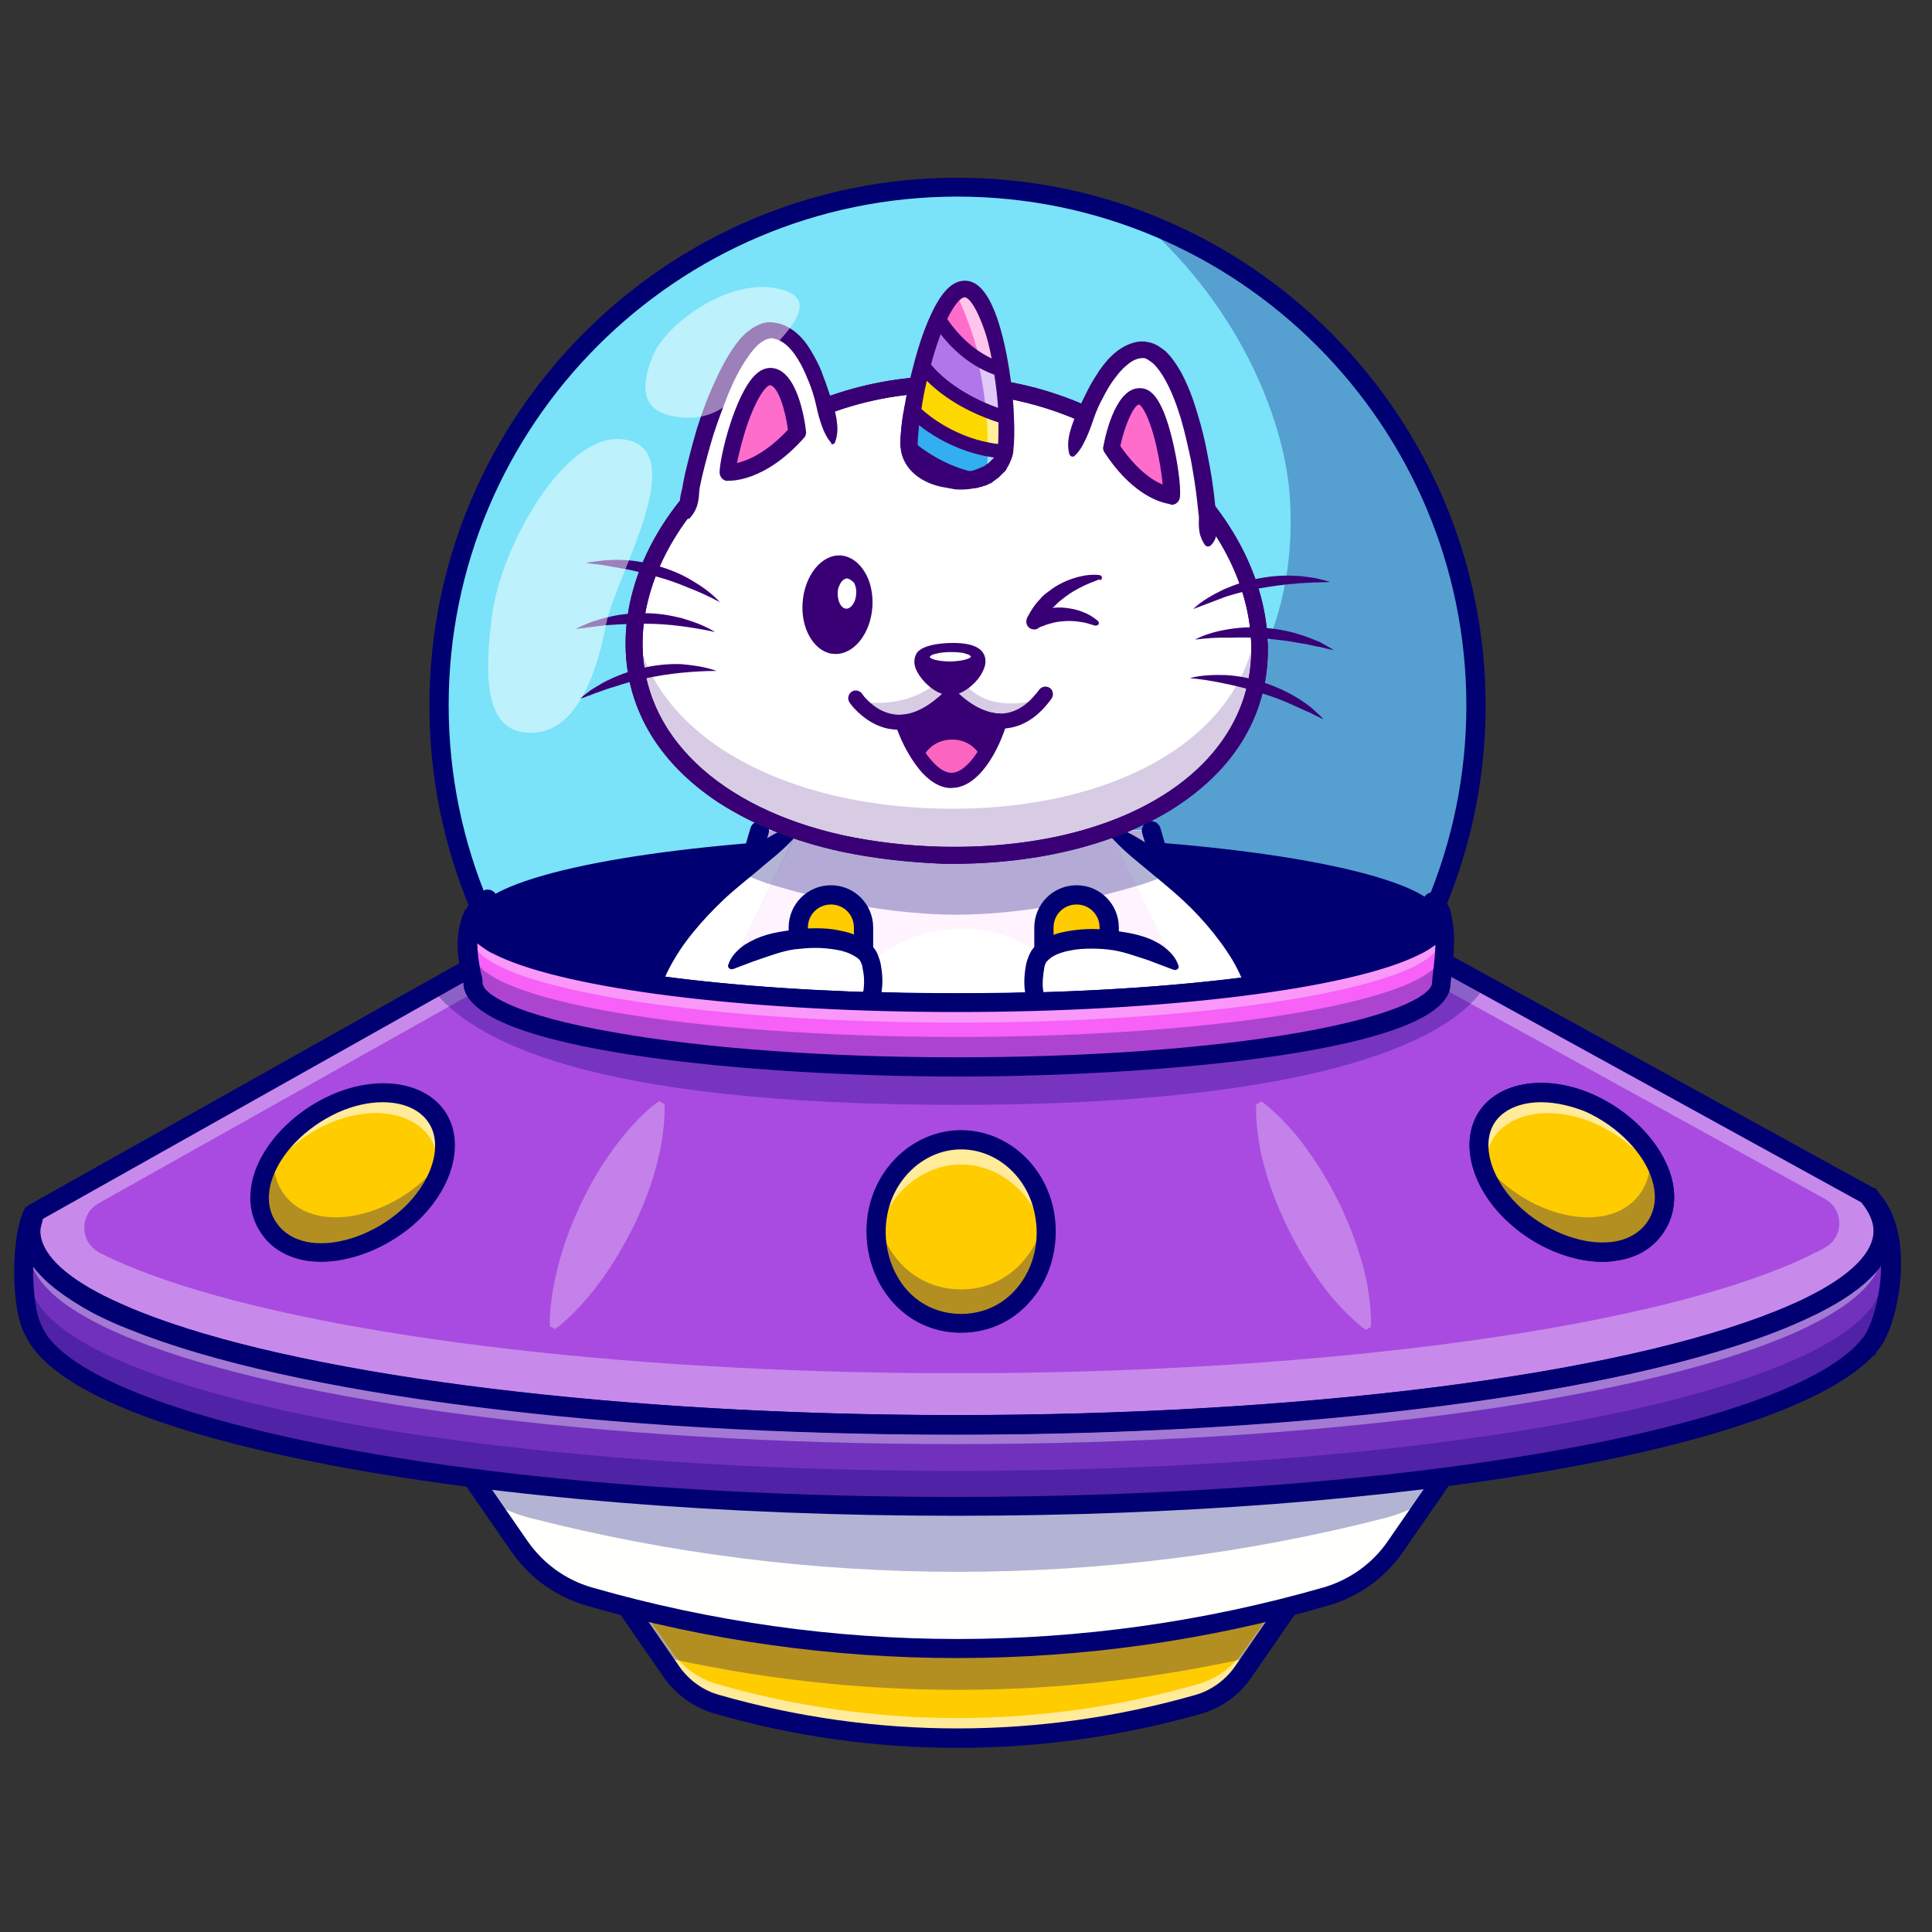 <?xml version="1.0" encoding="utf-8"?>
<!-- Generator: Adobe Illustrator 23.0.5, SVG Export Plug-In . SVG Version: 6.00 Build 0)  -->
<svg version="1.1" id="Layer_1" xmlns="http://www.w3.org/2000/svg" xmlns:xlink="http://www.w3.org/1999/xlink" x="0px" y="0px"
	 viewBox="0 0 512 512" style="enable-background:new 0 0 512 512;" xml:space="preserve">
<rect x="0" y="0" width="512" height="512" fill="#333333" stroke="none"/>
<style type="text/css">
	.st0{fill:#B7E6ED;}
	.st1{fill:#000072;}
	.st2{fill:#7AE2F9;}
	.st3{opacity:0.3;}
	.st4{fill:#FFF3FF;}
	.st5{fill:#FFFFFF;}
	.st6{fill:#FFCC00;}
	.st7{opacity:0.6;}
	.st8{fill:#B65CE0;}
	.st9{fill:#FFFFFD;}
	.st10{opacity:0.35;}
	.st11{fill:#9DAABA;}
	.st12{opacity:0.2;}
	.st13{fill:#390075;}
	.st14{fill:#FE6DCB;}
	.st15{fill:#33AEF1;}
	.st16{fill:#FDD800;}
	.st17{fill:#B177EA;}
	.st18{fill:#FB64C0;}
	.st19{fill:#7231BC;}
	.st20{fill:#0F2675;}
	.st21{fill:#A94BE0;}
	.st22{fill:#F761F7;}
	.st23{opacity:0.5;}
	.st24{fill:#ED83E8;}
</style>
<g>
	<g>
		<g>
			<g>
				<path class="st0" d="M391.1,187c0,75.9-61.5,137.4-137.4,137.4c-57.5,0-106.8-35.4-127.3-85.5c-6.5-16-10.1-33.5-10.1-51.8
					c0-75.9,61.5-137.4,137.4-137.4c17,0,33.3,3.1,48.4,8.8C354.1,77.9,391.1,128.1,391.1,187z"/>
			</g>
			<g>
				<path class="st1" d="M253.7,324.7c-27.9,0-54.8-8.3-77.8-24c-22.4-15.3-39.7-36.7-49.9-61.8c-6.7-16.5-10.2-34-10.2-52
					c0-76,61.8-137.8,137.8-137.8c16.7,0,33,3,48.5,8.8c26,9.8,48.2,27,64.2,49.7c16.4,23.3,25.1,50.7,25.1,79.3
					C391.5,262.9,329.7,324.7,253.7,324.7z M253.7,50c-75.5,0-137,61.4-137,137c0,17.9,3.4,35.3,10.1,51.7
					c21.1,51.8,70.9,85.3,126.9,85.3c75.5,0,137-61.4,137-137c0-56.7-35.7-108.3-88.7-128.2C286.6,52.9,270.3,50,253.7,50z"/>
			</g>
		</g>
		<g>
			<circle class="st2" cx="253.7" cy="187" r="137.4"/>
		</g>
		<g class="st3">
			<circle class="st1" cx="253.7" cy="187" r="137.4"/>
		</g>
		<g>
			<path class="st2" d="M341.8,131.5c5.6,82.4-91.1,116-167,116c-17,0-33.3-3.1-48.4-8.8c-6.5-16-10.1-33.5-10.1-51.8
				c0-75.9,61.5-137.4,137.4-137.4c17,0,33.3,3.1,48.4,8.8C329.9,82.6,340.6,113.2,341.8,131.5z"/>
		</g>
		<g>
			<path class="st1" d="M253.7,326.9c-77.1,0-139.9-62.8-139.9-139.9c0-77.1,62.8-139.9,139.9-139.9S393.7,109.8,393.7,187
				C393.7,264.1,330.9,326.9,253.7,326.9z M253.7,52.1c-74.4,0-134.8,60.5-134.8,134.8s60.5,134.9,134.8,134.9
				S388.6,261.3,388.6,187S328.1,52.1,253.7,52.1z"/>
		</g>
		<g>
			<path class="st1" d="M382.1,243.5c0,12.3-57.5,22.2-128.3,22.2c-53.4,0-99.3-5.7-118.6-13.7c-1.5-0.6-2.8-1.2-4-1.9
				c-3.8-2.1-5.8-4.3-5.8-6.6c0-0.5,0.1-1,0.3-1.5c0.2-0.4,0.4-0.8,0.7-1.2c0,0,0,0,0,0c0.6-0.9,1.5-1.7,2.7-2.6
				c1.2-0.8,2.6-1.6,4.3-2.4c18.2-8.5,65.2-14.5,120.3-14.5c52.6,0,97.7,5.5,117.6,13.3c3.7,1.4,6.5,3,8.3,4.6
				c0.8,0.7,1.4,1.4,1.8,2.1c0,0,0,0,0,0C381.9,242,382.1,242.8,382.1,243.5z"/>
		</g>
		<g>
			<path class="st4" d="M316,285.6c-0.1,0.2-0.1,0.3-0.2,0.4c-1.8,4.5-5.1,8.4-9.5,10.9c-11.4,6.5-30,14.4-53.1,14.4
				c-23.1,0-41.7-7.9-53.1-14.4c-4.4-2.5-7.7-6.4-9.4-10.8c-0.2-0.4-0.3-0.9-0.5-1.3c-1-3.1-1.4-6.5-0.9-9.9
				c1.4-9.5,3.8-23.3,7.8-39.4c0.2-0.6,0.3-1.3,0.5-1.9c0.1-0.6,0.3-1.1,0.4-1.7c0.3-1,0.5-2,0.8-3c0.5-2,1.1-4,1.7-6.1
				c0.3-0.9,0.5-1.8,0.8-2.8h103.7c0.2,0.7,0.4,1.4,0.6,2.1c0.3,1,0.6,2,0.9,3.1c0.4,1.6,0.9,3.2,1.3,4.7c0.2,0.8,0.4,1.5,0.6,2.3
				c0.2,0.6,0.3,1.1,0.4,1.7c0.2,0.6,0.3,1.2,0.5,1.9c1.4,5.4,2.5,10.6,3.6,15.5c2,9.4,3.3,17.5,4.2,23.7
				C317.7,278.6,317.3,282.2,316,285.6z"/>
		</g>
		<g>
			<circle class="st5" cx="254.7" cy="282.4" r="36.3"/>
		</g>
		<g>
			<g>
				<path class="st6" d="M228.8,288.1h-17.3v-42.3c0-4.8,3.9-8.6,8.6-8.6h0c4.8,0,8.6,3.9,8.6,8.6V288.1z"/>
			</g>
			<g>
				<path class="st1" d="M229.2,288.5h-18.1v-42.7c0-5,4.1-9.1,9.1-9.1c5,0,9.1,4.1,9.1,9.1V288.5z M212,287.7h16.4v-41.9
					c0-4.5-3.7-8.2-8.2-8.2c-4.5,0-8.2,3.7-8.2,8.2V287.7z"/>
			</g>
		</g>
		<g>
			<path class="st1" d="M231.4,290.6H209v-44.8c0-6.2,5-11.2,11.2-11.2c6.2,0,11.2,5,11.2,11.2V290.6z M214.1,285.6h12.2v-39.8
				c0-3.4-2.7-6.1-6.1-6.1s-6.1,2.7-6.1,6.1V285.6z"/>
		</g>
		<g>
			<g>
				<path class="st6" d="M355.5,405.5l-21.4,31l-4.6,6.6c-2.9,4.2-7.1,7.2-12,8.6c-41.6,12-85.8,12-127.4,0
					c-2.4-0.7-4.7-1.8-6.8-3.3c-2-1.5-3.8-3.3-5.3-5.4l-4.6-6.6l-21.4-31H355.5z"/>
			</g>
			<g>
				<path class="st1" d="M253.7,461.1c-21.5,0-42.9-3-63.8-9c-2.5-0.7-4.8-1.8-6.9-3.3c-2.1-1.5-3.9-3.4-5.4-5.5l-26.4-38.3h205
					l-26.4,38.3c-2.9,4.3-7.3,7.4-12.3,8.8C296.7,458.1,275.2,461.1,253.7,461.1z M152.8,405.9l25.5,37c1.4,2,3.1,3.8,5.2,5.3
					c2,1.4,4.2,2.5,6.6,3.2c41.6,11.9,85.6,11.9,127.2,0c4.8-1.4,9-4.4,11.8-8.5l25.5-37H152.8z"/>
			</g>
		</g>
		<g class="st7">
			<path class="st5" d="M355.5,405.5l-21.4,31l-4.6,6.6c-2.9,4.2-7.1,7.2-12,8.6c-41.6,12-85.8,12-127.4,0c-2.4-0.7-4.7-1.8-6.8-3.3
				c-2-1.5-3.8-3.3-5.3-5.4l-4.6-6.6l-21.4-31h3.7l17.7,25.6l4.6,6.6c1.4,2.1,3.2,3.9,5.3,5.4c2,1.5,4.3,2.6,6.8,3.3
				c41.6,12,85.8,12,127.4,0c4.9-1.4,9.1-4.5,12-8.6l4.6-6.6l17.7-25.6H355.5z"/>
		</g>
		<g>
			<path class="st1" d="M253.7,463.2c-21.7,0-43.3-3-64.4-9.1c-5.4-1.6-10.2-5-13.4-9.6L147.2,403h213.1l-28.7,41.6
				c-3.2,4.7-8,8.1-13.4,9.6l0,0C297.1,460.2,275.4,463.2,253.7,463.2z M156.8,408l23.2,33.6c2.6,3.7,6.3,6.4,10.7,7.6
				c41.2,11.8,84.8,11.8,126,0l0,0c4.3-1.2,8.1-4,10.6-7.6l23.2-33.6H156.8z M317.4,451.7L317.4,451.7L317.4,451.7z"/>
		</g>
		<g>
			<g>
				<path class="st8" d="M351.4,423.1L351.4,423.1c-63.8,18.3-131.4,18.3-195.2,0l0,0c-7.5-2.2-14-6.8-18.4-13.2l-39.8-57.6h311.8
					l-39.8,57.6C365.4,416.3,358.8,420.9,351.4,423.1z"/>
			</g>
			<g>
				<path class="st1" d="M253.7,437.3c-32.9,0-65.8-4.6-97.7-13.8c-7.6-2.2-14.2-6.9-18.7-13.4l-40.3-58.3h313.4l-40.3,58.3
					c-4.5,6.5-11.1,11.2-18.7,13.4C319.5,432.7,286.6,437.3,253.7,437.3z M98.6,352.6l39.4,57c4.4,6.3,10.8,11,18.2,13.1
					c63.8,18.3,131.2,18.3,195,0l0,0c7.4-2.1,13.8-6.8,18.2-13.1l39.4-57H98.6z"/>
			</g>
		</g>
		<g class="st3">
			<path class="st1" d="M355.5,407.6l-21.4,31c-52.8,12.3-107.8,12.3-160.7,0l-21.4-31H355.5z"/>
		</g>
		<g>
			<g>
				<path class="st9" d="M409.6,352.2l-29,42l-10.8,15.6c-4.4,6.4-10.9,11.1-18.4,13.2c-63.8,18.3-131.4,18.3-195.2,0
					c-3.7-1.1-7.2-2.8-10.4-5c-3.1-2.2-5.9-5-8.1-8.2l-10.8-15.6l-29-42H409.6z"/>
			</g>
			<g>
				<path class="st1" d="M253.7,437.3c-32.9,0-65.8-4.6-97.7-13.8c-3.8-1.1-7.3-2.8-10.5-5.1c-3.2-2.3-5.9-5.1-8.2-8.3l-40.3-58.3
					h313.4l-40.3,58.3c-4.5,6.5-11.1,11.2-18.7,13.4C319.5,432.7,286.6,437.3,253.7,437.3z M98.6,352.6l39.4,57
					c2.2,3.1,4.8,5.9,8,8.1c3.1,2.2,6.6,3.9,10.2,5c63.8,18.3,131.2,18.3,195,0c7.4-2.1,13.8-6.8,18.2-13.1l39.4-57H98.6z"/>
			</g>
		</g>
		<g class="st10">
			<path class="st5" d="M409.6,352.2l-29,42l-10.8,15.6c-4.4,6.4-10.9,11.1-18.4,13.2c-63.8,18.3-131.4,18.3-195.2,0
				c-3.7-1.1-7.2-2.8-10.4-5c-3.1-2.2-5.9-5-8.1-8.2l-10.8-15.6l-29-42h4.2l24.9,36l10.8,15.6c2.2,3.2,5,6,8.1,8.2
				c3.1,2.2,6.6,3.9,10.4,5c63.8,18.3,131.4,18.3,195.2,0c7.5-2.2,14-6.8,18.4-13.2l10.8-15.6l24.9-36H409.6z"/>
		</g>
		<g class="st3">
			<path class="st1" d="M409.6,354l-29,42c-4,2.9-8.6,5-13.6,6.3c-74,19-152.5,19-226.4,0c-4.3-1.1-8.4-2.9-12-5.2
				c-0.6-0.4-1.1-0.7-1.6-1.1l-29-42H409.6z"/>
		</g>
		<g>
			<path class="st1" d="M253.7,439.4c-33.1,0-66.2-4.6-98.3-13.9c-8-2.3-15.1-7.4-19.8-14.2L93,349.7h321.4l-42.6,61.6
				c-4.8,6.9-11.8,11.9-19.8,14.2h0C319.9,434.8,286.8,439.4,253.7,439.4z M102.7,354.7l37.1,53.7c4.1,5.9,10.1,10.3,17.1,12.3
				c63.4,18.2,130.4,18.2,193.8,0c6.9-2,13-6.3,17.1-12.3l37.1-53.7H102.7z M351.4,423.1L351.4,423.1L351.4,423.1z"/>
		</g>
		<g>
			<path class="st1" d="M253.7,268.3c-52.4,0-99.3-5.5-119.5-13.9c-1.6-0.7-3-1.3-4.2-2c-4.7-2.6-7.1-5.6-7.1-8.8
				c0-0.8,0.2-1.6,0.5-2.4l0.1-0.2c0.3-0.5,0.5-1,0.8-1.4l0.3-0.4c0.8-1,1.9-2.1,3.2-3c1.1-0.8,2.7-0.5,3.5,0.6
				c0.8,1.1,0.5,2.7-0.6,3.5c-0.9,0.7-1.6,1.3-2.1,1.9c-0.1,0.2-0.3,0.5-0.5,0.8c-0.1,0.2-0.1,0.3-0.1,0.5c0,1.2,1.7,2.9,4.5,4.4
				c1.1,0.6,2.3,1.2,3.7,1.8c19.7,8.2,65.8,13.5,117.6,13.5c34.1,0,66.2-2.3,90.3-6.5c28-4.9,35.5-10.6,35.5-13.2
				c0-0.3-0.1-0.5-0.2-0.8l-0.1-0.2c-0.3-0.5-0.7-1-1.3-1.5c-1.1-0.9-1.2-2.5-0.3-3.6c0.9-1.1,2.5-1.2,3.6-0.3
				c0.9,0.8,1.6,1.6,2.2,2.5l0.1,0.1l0.2,0.3c0.6,1.1,0.9,2.3,0.9,3.4C384.6,261.7,306.4,268.3,253.7,268.3z"/>
		</g>
		<g>
			<path class="st1" d="M253.2,313.9c-23.6,0-42.6-8-54.4-14.7c-8.8-5-13.5-14.7-12.1-24.6c1.8-12.7,5.4-32.5,12.2-55.2
				c0.4-1.3,1.8-2.1,3.1-1.7c1.3,0.4,2.1,1.8,1.7,3.1c-6.7,22.4-10.2,42-12,54.5c-1.1,7.9,2.6,15.6,9.6,19.5
				c11.3,6.4,29.4,14.1,51.9,14.1c22.5,0,40.6-7.7,51.9-14.1c6.9-4,10.7-11.6,9.6-19.5c-1.8-12.5-5.3-32.1-12-54.5
				c-0.4-1.3,0.4-2.7,1.7-3.1c1.3-0.4,2.7,0.4,3.1,1.7c6.8,22.7,10.4,42.6,12.2,55.2c1.4,10-3.3,19.6-12.1,24.6
				C295.8,305.9,276.8,313.9,253.2,313.9z"/>
		</g>
		<g>
			<g>
				<path class="st11" d="M211.6,219.6c0,0-43.4,27.3-39.9,52.7c3.5,25.4,66.8,14.3,59.2-17.2c-2.3-9.5-29.4-7.7-37.2,1.3"/>
			</g>
			<g>
				<path class="st1" d="M194.3,286.7c-4.3,0-8.4-0.6-11.9-1.9c-6.5-2.4-10.3-6.7-11.1-12.4c-3.5-25.4,38.3-52,40.1-53.1l0.4,0.7
					c-0.4,0.3-43.2,27.4-39.7,52.3c1,6.9,6.3,10.2,10.6,11.8c12.1,4.5,30.9,0.7,40.9-8.3c4.5-4,9.3-10.8,6.9-20.6
					c-0.8-3.1-4.3-4.6-7.1-5.3c-8.8-2.1-23.9,0.4-29.3,6.8l-0.6-0.5c5.8-6.7,20.9-9.3,30.2-7c4.4,1.1,7.1,3.1,7.7,5.9
					c1.9,8.1-0.5,15.5-7.2,21.4C216.8,282.8,205,286.7,194.3,286.7z"/>
			</g>
		</g>
		<g>
			<path class="st5" d="M190.7,286.1c-6.6-0.6-12.4-2.8-15.8-6.8c-1.7-1.9-2.8-4.3-3.2-7.1c-2.1-15.1,12.4-30.9,24.5-41.2
				c0.9-0.8,1.8-1.5,2.7-2.2c5.6-4.6,10.4-7.8,12.1-8.9c0.4-0.2,0.6-0.4,0.6-0.4l-0.2,0.4l-6.9,14.3l-10.7,22.1
				c1.1-1.2,2.5-2.3,4.1-3.3c0,0,0,0,0,0c10.6-6.1,31.1-6.3,33.1,2C235.9,275.9,209.9,287.8,190.7,286.1z"/>
		</g>
		<g>
			<path class="st5" d="M190.7,286.1c-6.6-0.6-12.4-2.8-15.8-6.8c4.7-10.3,15.7-20.3,23-26.2c0,0,0,0,0,0c10.6-6.1,31.1-6.3,33.1,2
				C235.9,275.9,209.9,287.8,190.7,286.1z"/>
		</g>
		<g>
			<path class="st1" d="M212,220.3c-2.7,3.3-5.7,5.9-8.8,8.4c-3,2.6-6.2,5.1-9.2,7.7c-3,2.6-5.8,5.5-8.4,8.4c-2.6,3-5,6.1-6.9,9.4
				c-2,3.3-3.5,6.8-4.3,10.5c-0.2,0.9-0.3,1.8-0.4,2.7c-0.1,0.5,0,0.9-0.1,1.4c0,0.4-0.1,0.9,0,1.3c0.1,0.9,0.1,1.8,0.3,2.6
				c0.2,0.8,0.4,1.6,0.8,2.4c1.4,3,4.2,5.3,7.6,6.6c3.4,1.4,7.2,1.9,11,2c3.8,0.1,7.7-0.4,11.4-1.3c3.8-0.9,7.4-2.2,10.8-4
				c3.4-1.8,6.4-4.1,8.8-6.9c2.4-2.8,3.9-6.1,4.3-9.6c0.2-1.8,0.1-3.5-0.3-5.3l-0.1-0.7l-0.1-0.3l-0.1-0.2c-0.1-0.3-0.2-0.5-0.3-0.7
				c-0.3-0.5-0.8-0.9-1.5-1.3c-1.3-0.8-3-1.4-4.8-1.7c-1.8-0.3-3.7-0.5-5.6-0.5c-1.9,0-3.8,0.2-5.7,0.4c-1.9,0.3-3.7,0.8-5.5,1.4
				c-1.8,0.6-3.6,1.2-5.3,1.8l-5.3,2l-0.1,0c-0.5,0.2-1-0.1-1.2-0.5c-0.1-0.2-0.1-0.4,0-0.6c0.7-2.3,2.5-4,4.3-5.3
				c1.9-1.2,3.9-2.1,6-2.7c2.1-0.6,4.2-0.9,6.3-1.2c2.1-0.3,4.3-0.5,6.4-0.5c2.2,0,4.3,0.1,6.5,0.6c2.2,0.4,4.4,1.1,6.6,2.4
				c1.1,0.7,2.1,1.6,2.9,2.8c0.4,0.6,0.7,1.3,0.9,2l0.2,0.5l0.1,0.4l0.2,0.8c0.4,2.2,0.6,4.5,0.3,6.8c-0.2,2.3-0.9,4.5-1.8,6.6
				c-0.9,2.1-2.2,4-3.6,5.7c-2.9,3.4-6.5,6-10.3,8.1c-3.8,2-7.9,3.5-12,4.5c-4.1,1-8.4,1.5-12.7,1.4c-4.3-0.1-8.6-0.7-12.8-2.4
				c-2.1-0.8-4.1-2-5.9-3.5c-1.8-1.5-3.3-3.4-4.3-5.7c-0.5-1.1-0.9-2.3-1.1-3.4c-0.3-1.2-0.3-2.3-0.4-3.4c-0.1-0.6,0-1.1,0-1.7
				c0-0.6,0-1.1,0.1-1.7c0.2-1.1,0.2-2.2,0.5-3.3c0.9-4.3,2.7-8.4,4.9-12c4.4-7.3,10.2-13.4,16.1-19.1c3-2.9,6.1-5.6,9.5-8
				c3.4-2.4,6.9-4.6,11.1-5.7c0.5-0.1,1,0.1,1.1,0.6C212.3,219.8,212.2,220,212,220.3L212,220.3z"/>
		</g>
		<g>
			<g>
				<path class="st6" d="M276.6,288.1h17.3v-42.3c0-4.8-3.9-8.6-8.6-8.6l0,0c-4.8,0-8.6,3.9-8.6,8.6V288.1z"/>
			</g>
			<g>
				<path class="st1" d="M294.3,288.5h-18.1v-42.7c0-5,4.1-9.1,9.1-9.1c5,0,9.1,4.1,9.1,9.1V288.5z M277.1,287.7h16.4v-41.9
					c0-4.5-3.7-8.2-8.2-8.2c-4.5,0-8.2,3.7-8.2,8.2V287.7z"/>
			</g>
		</g>
		<g>
			<path class="st1" d="M296.4,290.6h-22.3v-44.8c0-6.2,5-11.2,11.2-11.2c6.2,0,11.2,5,11.2,11.2V290.6z M279.2,285.6h12.2v-39.8
				c0-3.4-2.7-6.1-6.1-6.1c-3.4,0-6.1,2.7-6.1,6.1V285.6z"/>
		</g>
		<g>
			<path class="st5" d="M333.8,272.2c-0.6,4-2.6,7.1-5.7,9.4c-3.2,2.4-7.5,3.8-12.3,4.4c-19.3,2.3-46.4-9.7-41.3-31
				c2.3-9.5,29.4-7.7,37.2,1.3l-0.5-1l-10-20.5l-7.2-14.8l-0.2-0.4c0,0,0.3,0.2,0.6,0.4c1.8,1.2,7.1,4.8,13.3,9.9
				c0.6,0.5,1.3,1.1,2,1.7C321.8,241.9,335.9,257.4,333.8,272.2z"/>
		</g>
		<g>
			<path class="st5" d="M328.1,281.6c-3.2,2.4-7.5,3.8-12.3,4.4c-19.3,2.3-46.4-9.7-41.3-31c2.3-9.5,29.4-7.7,37.2,1.3l-0.5-1
				C315.8,260.5,324.2,270.9,328.1,281.6z"/>
		</g>
		<g>
			<path class="st1" d="M294.3,218.9c4.2,1.1,7.7,3.3,11.1,5.7c3.4,2.4,6.5,5.1,9.5,8c6,5.7,11.8,11.8,16.1,19.1
				c2.2,3.6,3.9,7.7,4.9,12c0.3,1.1,0.4,2.2,0.5,3.3c0.1,0.6,0,1.1,0.1,1.7c0,0.6,0.1,1.1,0,1.7c-0.1,1.1-0.1,2.2-0.4,3.4
				c-0.3,1.2-0.6,2.3-1.1,3.4c-1,2.2-2.6,4.1-4.3,5.7c-1.8,1.5-3.8,2.7-5.9,3.5c-4.2,1.7-8.5,2.3-12.8,2.4
				c-4.3,0.1-8.6-0.4-12.7-1.4c-4.1-1-8.2-2.4-12-4.5c-3.8-2-7.4-4.6-10.3-8.1c-1.4-1.7-2.7-3.6-3.6-5.7c-0.9-2.1-1.5-4.3-1.8-6.6
				c-0.3-2.3-0.1-4.6,0.3-6.8l0.2-0.8l0.1-0.4l0.2-0.5c0.2-0.7,0.6-1.4,0.9-2c0.8-1.2,1.9-2.1,2.9-2.8c2.2-1.4,4.4-2,6.6-2.4
				c2.2-0.4,4.4-0.6,6.5-0.6c2.2,0,4.3,0.2,6.4,0.5c2.1,0.3,4.2,0.6,6.3,1.2c2.1,0.6,4.1,1.4,6,2.7c1.8,1.3,3.6,3,4.3,5.3
				c0.2,0.5-0.1,1-0.6,1.1c-0.2,0.1-0.4,0.1-0.6,0l-0.1,0l-5.3-2c-1.7-0.7-3.5-1.2-5.3-1.8c-1.8-0.6-3.6-1.1-5.5-1.4
				c-1.9-0.3-3.8-0.4-5.7-0.4c-1.9,0-3.8,0.1-5.6,0.5c-1.8,0.3-3.5,0.9-4.8,1.7c-0.6,0.4-1.1,0.9-1.5,1.3c-0.1,0.2-0.3,0.5-0.3,0.7
				l-0.1,0.2l-0.1,0.3l-0.1,0.7c-0.3,1.8-0.5,3.6-0.3,5.3c0.4,3.5,1.9,6.8,4.3,9.6c2.3,2.8,5.4,5.1,8.8,6.9c3.4,1.8,7,3.1,10.8,4
				c3.8,0.9,7.6,1.3,11.4,1.3c3.8-0.1,7.6-0.6,11-2c3.4-1.3,6.2-3.6,7.6-6.6c0.4-0.7,0.6-1.5,0.8-2.4c0.2-0.8,0.2-1.7,0.3-2.6
				c0.1-0.4,0-0.9,0-1.3c0-0.5,0-0.9-0.1-1.4c-0.1-0.9-0.2-1.8-0.4-2.7c-0.8-3.6-2.3-7.1-4.3-10.5c-2-3.3-4.4-6.5-6.9-9.4
				c-2.6-3-5.4-5.8-8.4-8.4c-3-2.6-6.1-5.1-9.2-7.7c-3.1-2.5-6.1-5.2-8.8-8.4l0,0c-0.3-0.4-0.3-0.9,0.1-1.2
				C293.8,218.8,294.1,218.8,294.3,218.9z"/>
		</g>
		<g class="st3">
			<g>
				<path class="st1" d="M177.2,216.6c0,0,0.1,0.1,0.1,0.1L177.2,216.6C177.2,216.6,177.2,216.6,177.2,216.6z"/>
			</g>
			<g>
				<path class="st1" d="M307.9,229.9c0.6,0.5,1.3,1.1,2,1.7c-0.5,0.2-0.9,0.4-1.4,0.6c-1.6,0.7-3.3,1.3-5,1.9c0,0-0.8,0.3-2.3,0.7
					c-6.6,2-26.9,7.6-47.7,7.6c-22.8,0-44.9-6.7-49.2-8c-0.5-0.2-0.8-0.2-0.8-0.2c-1.9-0.7-3.8-1.4-5.6-2.2
					c-0.6-0.3-1.2-0.5-1.8-0.8c0.9-0.8,1.8-1.5,2.7-2.2c0.5-2,1.1-4,1.7-6.1c0.3-0.9,0.5-1.8,0.8-2.8h9.5c0.4-0.2,0.6-0.4,0.6-0.4
					l-0.2,0.4h82.7l-0.2-0.4c0,0,0.3,0.2,0.6,0.4h10.5c0.2,0.7,0.4,1.4,0.6,2.1c0.3,1,0.6,2,0.9,3.1
					C307,226.8,307.5,228.3,307.9,229.9z"/>
			</g>
		</g>
		<g>
			<g>
				<g>
					<path class="st5" d="M333.9,172.8c-0.6,34.5-38.2,54.6-83.9,53.7s-82.5-22.5-81.8-56.9c0.6-34.5,38.5-68.7,84.2-67.8
						C298.1,102.6,334.5,138.3,333.9,172.8z"/>
				</g>
			</g>
			<g class="st12">
				<g>
					<path class="st13" d="M250.7,226.4c-45.8-0.9-82.5-22.5-81.8-56.9c0-0.2,0-0.4,0-0.6c6.8,27.7,40.1,44.6,80.6,45.4
						c45.7,0.9,83.2-19.2,83.9-53.6c0.9,4,1.3,8,1.2,12C334,207.1,296.5,227.3,250.7,226.4z"/>
				</g>
			</g>
			<g>
				<g>
					<path class="st13" d="M223,225.7c-12.5-2.7-23.6-7.2-32.7-13.1c-16.3-10.8-24.8-25.7-24.5-42.9c0.3-17.5,9.8-35.3,26-48.8
						c16.9-14.1,38.3-21.6,60.5-21.2c22.2,0.4,43.4,8.7,59.6,23.5c15.6,14.1,24.4,32.3,24.1,49.7c-0.3,17.3-9.4,31.8-26.1,42
						c-15.5,9.4-36.8,14.4-60.1,14C240.5,228.5,231.5,227.5,223,225.7z M269.3,106.1c-5.6-1.2-11.3-1.9-17.1-2
						c-46.2-0.9-81.3,33.9-81.9,65.6c-0.5,25.1,20.5,44.5,53.3,51.7c8.1,1.7,16.9,2.8,26.3,3c47.5,0.9,81.1-20.3,81.7-51.5
						c0.3-16.2-7.9-33.1-22.6-46.4C297.8,116.2,284.1,109.3,269.3,106.1z"/>
				</g>
			</g>
			<g>
				<g>
					<path class="st13" d="M223,225.7c-12.5-2.7-23.6-7.2-32.7-13.1c-16.3-10.8-24.8-25.7-24.5-42.9c0.3-17.5,9.8-35.3,26-48.8
						c16.9-14.1,38.3-21.6,60.5-21.2c22.2,0.4,43.4,8.7,59.6,23.5c15.6,14.1,24.4,32.3,24.1,49.7c-0.3,17.3-9.4,31.8-26.1,42
						c-15.5,9.4-36.8,14.4-60.1,14C240.5,228.5,231.5,227.5,223,225.7z M269.3,106.1c-5.6-1.2-11.3-1.9-17.1-2
						c-46.2-0.9-81.3,33.9-81.9,65.6c-0.5,25.1,20.5,44.5,53.3,51.7c8.1,1.7,16.9,2.8,26.3,3c47.5,0.9,81.1-20.3,81.7-51.5
						c0.3-16.2-7.9-33.1-22.6-46.4C297.8,116.2,284.1,109.3,269.3,106.1z"/>
				</g>
			</g>
			<g>
				<g>
					<path class="st14" d="M257.8,127c-1.3,0.2-2.9,0.3-4.6,0.2c-8.7-0.5-11.9-5.3-12.2-8.6C243.3,120.5,249.5,125.2,257.8,127z"/>
				</g>
			</g>
			<g>
				<g>
					<path class="st13" d="M257.1,129.1c-8.6-1.9-15.2-6.8-17.5-8.8c-0.4-0.3-0.7-0.9-0.8-1.4c0-0.2-0.1-0.4-0.1-0.6v-0.1
						c-0.1-2.5,0.2-6,0.9-10c0.1-0.9,0.8-1.6,1.6-1.8c0.8-0.2,1.7,0,2.3,0.6c0.1,0.1,9,9.4,22.9,10.3c0.6,0.1,1.2,0.3,1.6,0.8
						c0.4,0.5,0.6,1.1,0.5,1.7c-0.5,3.4-3.2,7.5-9.2,8.9c-0.4,0.1-0.8,0.2-1.2,0.2c-0.3,0.1-0.5,0.1-0.8,0
						C257.2,129.2,257.2,129.2,257.1,129.1z M257.8,127L257.8,127L257.8,127z M243.2,117.5c2.5,2,7.9,5.7,14.6,7.2
						c0.1,0,0.2-0.1,0.3-0.1l0,0c2.4-0.6,4-1.8,4.9-3.1c-9.1-1.3-15.9-5.6-19.6-8.5C243.3,114.8,243.2,116.3,243.2,117.5z"/>
				</g>
			</g>
			<g>
				<g>
					<path class="st15" d="M261.5,125.8c-0.8,0.4-1.7,0.8-2.8,1c-0.3,0.1-0.6,0.2-0.9,0.2c-8.2-1.7-14.5-6.5-16.8-8.4
						c0-0.2,0-0.3-0.1-0.5c-0.1-2.4,0.2-5.7,0.9-9.5c0,0,7.5,8,20,10.4c1.4,0.3,2.9,0.5,4.5,0.6
						C265.9,121.6,264.5,124.2,261.5,125.8z"/>
				</g>
				<g>
					<path class="st13" d="M257.5,127.3c-8.2-1.8-14.4-6.5-16.7-8.5l-0.1-0.1v-0.1c0-0.1,0-0.3-0.1-0.4v-0.1
						c-0.1-2.4,0.2-5.7,0.9-9.6l0.1-0.6l0.4,0.5c0.1,0.1,7.6,8,19.8,10.4c1.5,0.3,3,0.5,4.4,0.6h0.3l-0.1,0.3
						c-0.4,2.5-2.3,4.9-4.9,6.3c-0.9,0.5-1.9,0.8-2.9,1.1c-0.3,0.1-0.7,0.2-1,0.2h-0.1C257.6,127.3,257.6,127.3,257.5,127.3z
						 M241.3,118.5c2.4,2,8.5,6.5,16.4,8.2c0.1,0,0.1,0,0.1,0c0.3-0.1,0.5-0.1,0.9-0.2c1-0.2,1.9-0.6,2.7-1l0,0
						c3.3-1.7,4.2-4.4,4.5-5.5c-1.4-0.1-2.7-0.3-4.2-0.6c-10.8-2-18-8.4-19.7-10.1c-0.6,3.6-0.8,6.6-0.8,8.9v0.1
						C241.3,118.3,241.3,118.4,241.3,118.5z"/>
				</g>
			</g>
			<g class="st7">
				<g>
					<path class="st5" d="M261.5,125.8c0.2-2.3,0.2-4.5,0.3-6.7c1.4,0.3,2.9,0.5,4.5,0.6C265.9,121.6,264.5,124.2,261.5,125.8z"/>
				</g>
			</g>
			<g>
				<g>
					<path class="st16" d="M266.2,119.7c-1.6-0.1-3-0.3-4.5-0.6c-12.5-2.4-20-10.4-20-10.4c0.6-3.8,1.5-8,2.6-12.2
						c0,0,4.3,7.1,16.9,12.3c1.6,0.6,3.2,1.3,5.1,1.8c0.2,3.5,0.1,6.7-0.2,8.9C266.3,119.6,266.3,119.6,266.2,119.7z"/>
				</g>
			</g>
			<g class="st7">
				<g>
					<path class="st5" d="M266.2,119.7c-1.6-0.1-3-0.3-4.5-0.6c0.1-3.6-0.1-7.1-0.4-10.3c1.6,0.6,3.2,1.3,5.1,1.8
						c0.2,3.5,0.1,6.7-0.2,8.9C266.3,119.6,266.3,119.6,266.2,119.7z"/>
				</g>
			</g>
			<g>
				<g>
					<path class="st17" d="M266.4,110.6c-1.9-0.6-3.5-1.2-5.1-1.8c-12.6-5.2-16.9-12.3-16.9-12.3c1.2-4.5,2.7-8.7,4.3-12.2
						c0,0,3.5,6.4,10.4,10.7c1.8,1.2,3.8,2.1,6.1,2.8C265.8,102.2,266.3,106.7,266.4,110.6z"/>
				</g>
				<g>
					<path class="st13" d="M266.7,111l-0.4-0.1c-1.7-0.5-3.5-1.2-5.1-1.8c-12.5-5.2-17-12.3-17.1-12.4l-0.1-0.1l0.1-0.1
						c1.3-4.7,2.8-9,4.3-12.3l0.2-0.5l0.3,0.5c0.1,0.1,3.5,6.4,10.3,10.6c1.9,1.2,3.9,2.2,6,2.8l0.2,0.1l0.1,0.2
						c0.7,4.3,1.2,8.7,1.3,12.7L266.7,111z M244.7,96.5c0.6,0.9,5.2,7.3,16.7,12c1.5,0.6,3.1,1.2,4.6,1.7c-0.2-3.8-0.6-8-1.3-12
						c-2-0.6-4.1-1.6-6-2.8c-5.7-3.6-9.2-8.7-10.1-10.3C247.3,88.1,245.9,92.1,244.7,96.5z"/>
				</g>
			</g>
			<g class="st7">
				<g>
					<path class="st5" d="M266.4,110.6c-1.9-0.6-3.5-1.2-5.1-1.8c-0.5-5-1.3-9.7-2.3-13.7c1.8,1.2,3.8,2.1,6.1,2.8
						C265.8,102.2,266.3,106.7,266.4,110.6z"/>
				</g>
			</g>
			<g>
				<g>
					<path class="st14" d="M265.2,97.6c-2.3-0.7-4.3-1.7-6.1-2.8c-6.9-4.3-10.4-10.7-10.4-10.7c1.3-2.8,2.7-5.2,4.2-6.4
						c1-0.9,2-1.3,3-1.3C260.3,76.5,263.5,86.8,265.2,97.6z"/>
				</g>
			</g>
			<g class="st7">
				<g>
					<path class="st5" d="M265.7,98c-2.3-0.7-4.3-1.7-6.1-2.8c-1.9-7.6-4.3-13.4-6.1-17.1c1-0.9,2-1.3,3-1.3
						C260.8,76.9,264,87.2,265.7,98z"/>
				</g>
			</g>
			<g>
				<g>
					<g>
						<path class="st13" d="M264.8,99.6c-0.1,0-0.1,0-0.2-0.1c-11.4-3.6-17.3-14-17.5-14.4c-0.3-0.5-0.3-1.1-0.1-1.6
							c2.8-6.1,5.7-8.9,8.9-8.7c6.1,0.3,9.4,12.6,11,22.8c0.1,0.6-0.1,1.3-0.6,1.7C265.9,99.6,265.3,99.8,264.8,99.6z M250.8,84.2
							c1.3,2,5.4,7.7,12,10.8c-2.3-12-5.4-16.5-7.1-16.6C254.7,78.3,252.9,79.9,250.8,84.2z"/>
					</g>
				</g>
				<g>
					<g>
						<path class="st13" d="M266,112.4c-0.1,0-0.1,0-0.2-0.1c-17-5.2-22.8-14.5-23-14.8c-0.2-0.4-0.3-0.9-0.2-1.4
							c1.3-4.8,2.8-9.2,4.4-12.5c0.3-0.6,0.9-1,1.6-1c0.7,0,1.3,0.3,1.6,0.9c0.1,0.1,5.4,9.6,15.4,12.7c0.6,0.2,1.2,0.8,1.2,1.4
							c0.7,4.3,1.2,8.8,1.3,12.9c0,0.6-0.2,1.2-0.7,1.5C267.1,112.3,266.6,112.5,266,112.4z M246.4,96.2c1.4,1.9,6.7,7.8,18.1,11.9
							c-0.2-2.8-0.5-5.8-1-8.8c-7.2-2.6-12-7.8-14.5-11.1C248.1,90.5,247.2,93.2,246.4,96.2z"/>
					</g>
				</g>
				<g>
					<g>
						<path class="st13" d="M260.4,120.7c-12.3-2.7-19.6-10.4-19.9-10.8c-0.4-0.4-0.6-1-0.5-1.5c0.6-4,1.6-8.2,2.7-12.3
							c0.2-0.7,0.8-1.2,1.5-1.3c0.7-0.1,1.4,0.2,1.8,0.9c0.1,0.1,5.4,8.5,21,13.3c0.8,0.2,1.2,0.9,1.3,1.6c0.2,3.7,0.1,6.9-0.2,9.2
							c0,0.1-0.1,0.2-0.1,0.3c-0.2,0.9-1,1.4-1.9,1.4C264.1,121.4,262.2,121.1,260.4,120.7z M266.2,119.7L266.2,119.7L266.2,119.7z
							 M243.7,108c2.1,2,9.7,8.3,20.8,9.7c0.1-1.6,0.1-3.6,0.1-5.8c-10.4-3.4-16.4-8.3-19.4-11.5C244.7,103,244.1,105.5,243.7,108z"
							/>
					</g>
				</g>
				<g>
					<g>
						<path class="st13" d="M257.2,128.7c-8.5-1.9-15-6.7-17.4-8.7c-0.3-0.3-0.6-0.7-0.6-1.2c0-0.2-0.1-0.3-0.1-0.5v-0.1
							c-0.1-2.5,0.2-5.9,0.9-9.8c0.1-0.7,0.6-1.2,1.3-1.4c0.6-0.2,1.4,0,1.9,0.5c0.1,0.1,9,9.5,23.2,10.4c0.5,0.1,1,0.3,1.3,0.7
							c0.3,0.4,0.5,0.9,0.3,1.4c-0.5,3.2-3.1,7.2-8.9,8.6c-0.4,0.1-0.8,0.2-1.1,0.2c-0.2,0.1-0.5,0.1-0.6,0
							C257.3,128.8,257.2,128.7,257.2,128.7z M257.8,127L257.8,127L257.8,127z M242.8,117.7c2.5,2,8,5.8,15.1,7.4
							c0.2-0.1,0.3-0.1,0.5-0.1l0,0c2.9-0.7,4.6-2.3,5.5-3.8c-9.8-1.3-17-6-20.7-9C242.9,114.4,242.8,116.3,242.8,117.7z"/>
					</g>
				</g>
				<g>
					<g>
						<path class="st13" d="M249.4,128.6c-6.9-1.5-9.8-6-10.2-9.8c-0.1-0.8,0.3-1.4,1-1.8c0.6-0.3,1.4-0.2,2,0.2
							c2.2,1.9,8.1,6.3,15.8,8c0.1,0,0.1,0,0.2,0.1c0.9,0.2,1.4,0.9,1.4,1.8c0,0.9-0.6,1.6-1.5,1.7c-1.6,0.3-3.2,0.4-5,0.3
							C251.7,129,250.5,128.8,249.4,128.6z"/>
					</g>
				</g>
			</g>
			<g>
				<g>
					<path class="st13" d="M249.4,129c-6.8-1.5-10.3-5.9-10.7-10.1c0-0.2-0.1-0.3-0.1-0.5v-0.1c-0.1-1.5,0.1-3.4,0.3-5.4
						c0.1-1.1,0.3-2.3,0.5-3.5l0.1-0.2c0.1-0.2,0.1-0.5,0.1-0.8c0.6-4,1.6-8.3,2.7-12.4c1.3-4.9,2.8-9.2,4.4-12.6
						c2.9-6.3,5.9-9.2,9.3-9c6.4,0.3,9.7,12.8,11.4,23.2c0.7,4.4,1.2,8.9,1.3,12.9c0.2,3.7,0.1,6.9-0.2,9.3c0,0.1-0.1,0.2-0.1,0.4
						l0,0c0,0.2-0.1,0.3-0.1,0.5c0,0.1-0.1,0.1-0.1,0.2c-0.1,0.2-0.1,0.3-0.1,0.4c0,0.1-0.1,0.2-0.1,0.2c-0.1,0.1-0.1,0.2-0.1,0.3
						c-0.1,0.1-0.1,0.2-0.1,0.2c-0.1,0.2-0.2,0.4-0.2,0.6c0,0.1-0.1,0.1-0.1,0.2c-0.1,0.2-0.2,0.3-0.2,0.5l-0.1,0.2l-0.1,0.1
						c-0.1,0.1-0.2,0.3-0.2,0.4l-0.1,0.2c-0.1,0.2-0.2,0.3-0.3,0.5c0,0.1-0.1,0.1-0.1,0.1c-0.1,0.2-0.3,0.3-0.5,0.5
						c0,0-0.1,0.1-0.1,0.1c-0.2,0.2-0.3,0.3-0.5,0.5l-0.1,0.1l0,0c-0.2,0.2-0.3,0.3-0.5,0.5l-0.1,0.1c-0.5,0.3-0.9,0.7-1.4,1
						c0,0-0.1,0.1-0.1,0.1l-0.1,0.1c-0.1,0.1-0.2,0.1-0.3,0.2c-0.1,0.1-0.1,0.1-0.2,0.1l-0.3,0.1c-0.2,0.1-0.4,0.2-0.6,0.3
						c-0.1,0.1-0.2,0.1-0.3,0.1c-0.2,0.1-0.4,0.2-0.6,0.2h-0.1c-0.1,0.1-0.2,0.1-0.2,0.1c-0.2,0.1-0.5,0.2-0.8,0.2
						c-0.1,0-0.2,0.1-0.2,0.1c-0.4,0.1-0.8,0.2-1.2,0.2c-1.5,0.3-3.2,0.4-5,0.3C251.7,129.4,250.5,129.2,249.4,129z M255.8,78.8
						c-0.1,0-0.1,0-0.1,0c-0.8-0.1-2.6,1.3-5,6.4c-1.4,3.1-2.9,7.2-4.1,11.9c-1.1,3.9-2,8.1-2.5,11.9c-0.1,0.2-0.1,0.5-0.1,0.8
						l-0.1,0.2c-0.2,1.2-0.3,2.3-0.4,3.3c-0.2,1.9-0.3,3.5-0.3,4.8l0,0c0,0.1,0,0.1,0,0.2v0.1c0.3,2.8,3.1,6.3,10.1,6.6
						c1.4,0.1,2.8,0,4.1-0.2c0.3-0.1,0.5-0.1,0.8-0.2l0.2-0.1c0.2-0.1,0.4-0.1,0.6-0.2l0.2-0.1c0.2-0.1,0.3-0.1,0.5-0.2l0.2-0.1
						c0.2-0.1,0.3-0.1,0.5-0.2l0.3-0.1c0.1-0.1,0.1-0.1,0.2-0.1l0.1-0.1l0.1-0.1c0.3-0.2,0.6-0.4,0.9-0.6l0.1-0.1
						c0.1-0.1,0.2-0.2,0.3-0.3l0,0l0.1-0.1c0.1-0.1,0.2-0.2,0.3-0.3l0.1-0.1c0.1-0.1,0.2-0.2,0.3-0.3l0.1-0.1
						c0.1-0.1,0.1-0.2,0.2-0.3l0.1-0.1c0.1-0.1,0.1-0.2,0.2-0.3l0.1-0.1c0.1-0.1,0.1-0.2,0.1-0.2c0,0,0.1-0.1,0.1-0.1
						c0.1-0.1,0.1-0.2,0.2-0.3l0.1-0.1c0-0.1,0.1-0.1,0.1-0.2l0.1-0.1c0-0.1,0.1-0.1,0.1-0.2l0.1-0.1c0-0.1,0.1-0.2,0.1-0.2
						c0-0.1,0-0.1,0-0.1V119c0.2-2.1,0.3-5.1,0.2-8.5c-0.2-3.9-0.6-8.2-1.3-12.5C260.8,84.6,257.5,79.2,255.8,78.8z M263.6,124.2
						L263.6,124.2L263.6,124.2z M264.1,119.2L264.1,119.2L264.1,119.2z"/>
				</g>
			</g>
			<g>
				<g>
					<path class="st5" d="M284.2,120.5c0,0,7.6-28.7,19.3-27.9c11.8,0.8,18.1,42,16.9,51.7C320.4,144.4,302.2,144.4,284.2,120.5z"/>
				</g>
			</g>
			<g>
				<g>
					<path class="st13" d="M283.4,120.4c-0.6-2.2-0.3-4.2,0.2-6.1s1.3-3.8,2.1-5.6s1.7-3.6,2.6-5.4c0.9-1.8,2-3.5,3.1-5.2
						c1.2-1.7,2.5-3.3,4.2-4.7c1.7-1.4,3.9-2.6,6.4-2.9h0.9c0.2,0,0.3,0,0.5,0l0.5,0.1c0.3,0.1,0.7,0.1,1,0.2
						c0.3,0.1,0.6,0.2,0.9,0.3c1.2,0.5,2.2,1.3,3.1,2c1.7,1.6,2.8,3.4,3.9,5.2c2,3.6,3.4,7.4,4.5,11.2c1.2,3.8,2.1,7.6,2.8,11.5
						c0.8,3.9,1.4,7.8,1.8,11.6c0.1,1,0.2,2,0.3,3c0.1,1,0.2,2,0.3,3c0.1,1,0.1,2-0.1,3c-0.2,1-0.6,2.1-1.6,3c-0.4,0.3-1,0.3-1.3,0
						c-0.1-0.1-0.1-0.1-0.1-0.1l-0.1-0.1c-0.7-1-1-1.9-1.3-2.8c-0.2-0.9-0.3-1.9-0.3-2.8c0-0.9,0.1-1.9-0.1-2.8
						c-0.1-0.9-0.2-1.9-0.3-2.8c-0.4-3.8-1-7.5-1.7-11.3c-0.8-3.7-1.6-7.4-2.7-11.1c-1.1-3.6-2.4-7.1-4.2-10.3c-0.9-1.6-1.9-3-3-4.1
						c-0.6-0.5-1.2-0.9-1.7-1.2c-0.1-0.1-0.3-0.1-0.4-0.2c-0.1,0-0.3-0.1-0.4-0.1h-0.2H303c-0.2,0-0.3,0-0.5,0
						c-1.3,0.1-2.7,0.8-3.9,1.9c-1.3,1-2.4,2.4-3.5,3.9s-2,3.1-2.8,4.7c-0.9,1.6-1.7,3.4-2.3,5.1c-0.6,1.8-1.2,3.5-2,5.3
						c-0.8,1.7-1.6,3.5-3.2,5l0,0c-0.3,0.3-0.9,0.3-1.2-0.1C283.5,120.6,283.5,120.5,283.4,120.4z"/>
				</g>
			</g>
			<g>
				<g>
					<g>
						<path class="st14" d="M294.5,118.7c0,0,2.7-14.2,7.7-13.6c5,0.6,8.6,21.4,8.2,26.3C310.5,131.4,302.7,131,294.5,118.7z"/>
					</g>
					<g>
						<path class="st13" d="M309.4,131.5c-2.4-0.5-8.6-2.8-15.1-12.7l-0.1-0.1v-0.1c0.1-0.6,2.8-14.5,8-13.8
							c5.4,0.6,8.8,21.9,8.5,26.6v0.3h-0.3C310.4,131.7,310,131.7,309.4,131.5z M294.9,118.6c7.1,10.6,13.8,12.2,15.3,12.4
							c0.2-5.5-3.3-24.7-7.8-25.7c-0.1,0-0.1,0-0.2,0C297.8,104.8,295.1,117.2,294.9,118.6z"/>
					</g>
				</g>
				<g>
					<g>
						<path class="st13" d="M309.1,133.4c-2.7-0.6-9.6-3.1-16.4-13.5c-0.3-0.5-0.5-1.1-0.3-1.6c0.7-3.8,3.6-16.2,10.2-15.4
							c2.1,0.2,5.2,1.9,8,13.3c1.4,5.7,2.4,12.5,2.1,15.5c-0.1,1.2-1.1,2.1-2.3,2.1C310.3,133.6,309.8,133.6,309.1,133.4z
							 M296.9,118.2c4.5,6.5,8.7,9.2,11.2,10.2c-0.2-2.8-0.9-6.9-1.8-10.8c-1.9-7.9-3.9-10.2-4.4-10.4
							C300.7,107.1,298.2,112.1,296.9,118.2z"/>
					</g>
				</g>
			</g>
			<g>
				<g>
					<path class="st5" d="M221,117.2c0,0-4.5-29.3-16.3-29.8c-11.8-0.5-22.5,39.8-22.2,49.6C182.4,137,200.4,139,221,117.2z"/>
				</g>
			</g>
			<g>
				<g>
					<path class="st13" d="M220.2,117.3c-1.4-1.7-2.1-3.5-2.7-5.3c-0.6-1.8-1-3.6-1.4-5.4c-0.5-1.9-1-3.6-1.7-5.3
						c-0.7-1.7-1.4-3.4-2.3-5c-0.9-1.6-1.9-3.1-3-4.2c-1.2-1.2-2.4-2-3.8-2.3c-0.2,0-0.3-0.1-0.5-0.1l-0.2-0.1h-0.2
						c-0.1,0-0.3,0.1-0.4,0.1c-0.1,0.1-0.3,0.1-0.5,0.1c-0.6,0.2-1.2,0.5-1.9,1c-1.2,0.9-2.4,2.3-3.4,3.8c-2.1,3-3.8,6.4-5.2,9.8
						c-1.4,3.5-2.7,7.1-3.9,10.7c-1.1,3.6-2.1,7.3-3,11c-0.2,0.9-0.4,1.9-0.6,2.8c-0.2,0.9-0.2,1.9-0.3,2.8
						c-0.1,0.9-0.3,1.9-0.6,2.7c-0.3,0.9-0.8,1.7-1.6,2.7l-0.1,0.1c-0.3,0.4-0.9,0.4-1.3,0.1c-0.1-0.1-0.1-0.1-0.1-0.1
						c-0.9-1-1.2-2.1-1.3-3.1c-0.1-1,0-2,0.2-3c0.2-1,0.5-1.9,0.6-2.9c0.2-1,0.4-1.9,0.6-2.9c0.9-3.8,1.9-7.6,3-11.4
						c1.2-3.8,2.5-7.5,4.1-11.1s3.3-7.2,5.7-10.7c1.2-1.7,2.5-3.4,4.4-4.7c0.9-0.7,2-1.3,3.2-1.7c0.3-0.1,0.6-0.2,1-0.2
						c0.3-0.1,0.7-0.1,1-0.1h0.5c0.2,0,0.3,0.1,0.5,0.1l0.9,0.1c2.5,0.5,4.6,2,6.1,3.5c1.6,1.6,2.7,3.4,3.7,5.2
						c1,1.8,1.9,3.6,2.5,5.5c0.8,1.9,1.3,3.8,2,5.6c0.6,1.9,1.2,3.8,1.5,5.7c0.3,2,0.4,3.9-0.4,6.1c-0.2,0.5-0.6,0.6-1.1,0.5
						C220.5,117.5,220.3,117.4,220.2,117.3L220.2,117.3z"/>
				</g>
			</g>
			<g>
				<g>
					<g>
						<path class="st14" d="M211.3,114.6c0,0-1.7-14.7-7.2-14.8c-5.5-0.1-11.1,20.4-11.2,25.4C192.9,125.2,201.3,126,211.3,114.6z"
							/>
					</g>
					<g>
						<path class="st13" d="M192.6,125.5v-0.3c0.1-4.5,4.2-19.9,8.8-24.4c0.9-0.9,1.8-1.3,2.7-1.3c5.7,0.1,7.4,14.5,7.5,15.1v0.1
							l-0.1,0.1c-10,11.4-18.3,10.8-18.6,10.7H192.6z M204.7,100.2c-0.2-0.1-0.3-0.1-0.6-0.1c-0.7,0-1.4,0.4-2.3,1.2
							c-4.3,4.3-8.4,18.9-8.6,23.7c1.6,0,9.1-0.6,17.7-10.4C210.8,113.1,209.2,101.2,204.7,100.2z"/>
					</g>
				</g>
				<g>
					<g>
						<path class="st13" d="M192.4,127.4c-1-0.2-1.7-1.2-1.7-2.2c0.1-4.7,4.2-20.7,9.4-25.8c1.3-1.3,2.7-1.9,4.1-1.9
							c7.1,0.1,9.1,14,9.4,16.8c0.1,0.6-0.1,1.3-0.5,1.7c-10.6,12-19.9,11.4-20.2,11.4C192.6,127.5,192.5,127.4,192.4,127.4z
							 M204.2,102.1c-0.1,0-0.1,0-0.2,0c-0.5,0-2.7,1.6-5.6,9.4c-1.4,3.9-2.5,8.3-3.1,11.2c2.8-0.6,7.8-2.7,13.5-8.8
							C208.1,108.3,206.1,102.5,204.2,102.1z"/>
					</g>
				</g>
			</g>
			<g>
				<g>
					<path class="st13" d="M190.8,159.6c-2.8-1.5-5.6-2.8-8.5-3.9c-2.8-1.2-5.7-2.2-8.7-3c-3-0.8-5.9-1.6-9-2.1
						c-1.5-0.3-3.1-0.5-4.6-0.8c-0.8-0.2-1.6-0.2-2.3-0.3c-0.8-0.1-1.6-0.2-2.4-0.3c0.8-0.2,1.6-0.3,2.4-0.4
						c0.8-0.1,1.6-0.2,2.4-0.3c1.6-0.1,3.2-0.2,4.8-0.1c3.2,0.1,6.4,0.7,9.5,1.6c3.1,0.9,6.1,2.1,8.9,3.8
						C185.9,155.3,188.6,157.2,190.8,159.6z"/>
				</g>
			</g>
			<g>
				<g>
					<path class="st13" d="M189.5,167.5c-3.1-0.7-6.2-1.2-9.3-1.6s-6.1-0.6-9.2-0.6c-3.1,0-6.1,0.1-9.2,0.3
						c-1.6,0.1-3.1,0.3-4.6,0.5c-0.8,0.1-1.6,0.2-2.3,0.3c-0.8,0.1-1.6,0.2-2.4,0.3c0.7-0.3,1.4-0.7,2.1-1c0.8-0.3,1.4-0.6,2.2-0.9
						c1.5-0.5,3.1-1,4.6-1.3c3.1-0.8,6.4-1,9.6-1s6.4,0.5,9.6,1.3C183.7,164.7,186.8,165.8,189.5,167.5z"/>
				</g>
			</g>
			<g>
				<g>
					<path class="st13" d="M189.9,177.8c-3.2,0-6.3,0.2-9.4,0.5c-3.1,0.3-6.1,0.8-9.1,1.4c-3,0.6-6,1.4-8.9,2.4
						c-1.5,0.4-3,1-4.4,1.5c-0.8,0.2-1.4,0.6-2.2,0.8c-0.8,0.3-1.5,0.6-2.3,0.8c0.6-0.5,1.2-1,1.9-1.5c0.6-0.5,1.3-1,2-1.4
						c1.4-0.8,2.7-1.7,4.2-2.3c2.9-1.4,6-2.4,9.2-3.1c3.1-0.7,6.4-1,9.6-0.9C183.7,176.3,186.9,176.7,189.9,177.8z"/>
				</g>
			</g>
			<g>
				<g>
					<path class="st13" d="M316.2,161.4c2.3-2.2,5.2-3.8,8.1-5.2c3-1.3,6-2.3,9.2-2.9c3.2-0.6,6.4-0.9,9.6-0.7
						c1.6,0,3.2,0.3,4.8,0.5c0.8,0.1,1.6,0.3,2.3,0.5c0.8,0.2,1.6,0.4,2.3,0.6c-0.8,0.1-1.6,0.1-2.4,0.1c-0.8,0.1-1.6,0-2.4,0.1
						c-1.6,0.1-3.1,0.1-4.6,0.3c-3.1,0.2-6.1,0.7-9.2,1.2s-6,1.3-9,2.2C322.1,159.2,319.1,160.3,316.2,161.4z"/>
				</g>
			</g>
			<g>
				<g>
					<path class="st13" d="M316.7,169.5c2.8-1.5,6-2.3,9.2-2.8c3.2-0.5,6.4-0.6,9.6-0.3s6.4,0.9,9.4,1.9c1.6,0.5,3,1.1,4.5,1.7
						c0.8,0.3,1.4,0.8,2.1,1.1c0.7,0.4,1.4,0.8,2,1.2c-0.8-0.2-1.6-0.3-2.3-0.5c-0.8-0.2-1.5-0.4-2.3-0.5c-1.5-0.3-3-0.7-4.6-0.9
						c-3-0.6-6.1-0.9-9.2-1.2c-3.1-0.3-6.1-0.3-9.2-0.2C323,168.9,319.8,169.1,316.7,169.5z"/>
				</g>
			</g>
			<g>
				<g>
					<path class="st13" d="M315.3,179.7c3.1-0.8,6.4-0.9,9.6-0.8c3.2,0.2,6.4,0.8,9.5,1.8c3.1,1,6.1,2.3,8.8,3.9
						c1.4,0.8,2.7,1.7,4,2.7c0.6,0.5,1.2,1,1.8,1.6c0.6,0.5,1.2,1.1,1.7,1.7c-0.8-0.3-1.4-0.7-2.1-1c-0.7-0.3-1.4-0.8-2.1-1
						c-1.4-0.6-2.8-1.3-4.2-1.9c-2.8-1.3-5.7-2.3-8.6-3.2c-2.9-0.9-5.9-1.7-8.9-2.3C321.5,180.5,318.5,180,315.3,179.7z"/>
				</g>
			</g>
			<g>
				<g class="st12">
					<g>
						<path class="st13" d="M276.3,185.1c-3.8,4.7-7.7,6.1-11.4,6c-7.2-0.2-13-6.7-13-6.7c-4.9,4.8-9.2,6.7-12.8,6.9
							c-6,0.4-10-3.5-11.6-5.4c14.4,2.1,21.1-5.4,21.1-5.4l6.5-0.1C261.8,190,275.9,185.3,276.3,185.1z"/>
					</g>
				</g>
				<g>
					<g>
						<path class="st13" d="M265,191.1c-1,3.2-2.5,6.9-4.5,9.9c-2.2,3.3-5,5.8-8,5.8c-3.1,0.1-5.9-2.3-8.3-5.6
							c-2.1-3-3.9-6.7-4.9-9.9c3.6-0.2,7.9-2.1,12.8-6.9C252,184.5,257.8,190.8,265,191.1z"/>
					</g>
				</g>
				<g>
					<g>
						<path class="st18" d="M260.4,201c-2.2,3.3-5,5.8-8,5.8c-3.1,0.1-5.9-2.3-8.3-5.6c1.1-3.2,4.3-5.5,8-5.6
							C256,195.6,259.2,197.8,260.4,201z"/>
					</g>
					<g>
						<path class="st13" d="M251,206.9c-2.4-0.5-4.8-2.4-7.1-5.6l-0.1-0.1l0.1-0.1c1.2-3.4,4.5-5.7,8.3-5.8c3.8-0.1,7.2,2.1,8.5,5.5
							l0.1,0.1l-0.1,0.1c-2.6,3.9-5.4,5.9-8.2,6C252,207.1,251.4,207.1,251,206.9z M244.4,201.2c1.9,2.5,4.7,5.4,8,5.4
							c3.2-0.1,6-3.1,7.7-5.6c-1.3-3.1-4.4-5.1-7.9-5C248.7,196,245.6,198.1,244.4,201.2z"/>
					</g>
				</g>
				<g>
					<g>
						<g>
							<path class="st13" d="M244.8,174.3c1.4-2,12-2.5,13.8-0.2c1.9,2.3-3.2,8-6.8,8C248.4,182.1,243.2,176.4,244.8,174.3z"/>
						</g>
					</g>
					<g>
						<g>
							<path class="st13" d="M250.5,184.1c-3-0.6-6-3.4-7.4-6c-1.4-2.6-0.6-4.3-0.1-5.1l0,0c1.6-2.1,6.1-2.5,8.6-2.6
								c3.1-0.1,7,0.2,8.7,2.3c0.6,0.8,1.5,2.4,0.2,5.1c-1.4,3.1-5.3,6.4-8.7,6.5C251.4,184.2,251,184.2,250.5,184.1z M246.8,175.5
								c0.2,0.5,0.7,1.4,1.6,2.4c1.3,1.3,2.7,2,3.4,2c0.8,0,2.3-0.8,3.6-2.3c0.9-1,1.3-1.9,1.3-2.3
								C255.2,174.5,248.7,174.6,246.8,175.5z M257,175.4L257,175.4L257,175.4z"/>
						</g>
					</g>
					<g>
						<g>
							
								<ellipse transform="matrix(1 -1.864735e-02 1.864735e-02 1 -3.202 4.726)" class="st5" cx="251.8" cy="174.1" rx="5.7" ry="1.5"/>
						</g>
						<g>
							<path class="st13" d="M248,175.6c-1.3-0.3-2.1-0.8-2.1-1.4c0-0.6,0.6-1,1.9-1.4c1.1-0.3,2.5-0.5,4.1-0.5
								c1.6-0.1,3,0.1,4.1,0.4c1.3,0.3,1.9,0.8,1.9,1.3l0,0c0,1.2-3,1.9-6,1.9C250.5,175.9,249.1,175.8,248,175.6z M255.6,173.1
								c-1-0.2-2.4-0.3-3.8-0.3c-1.5,0-2.9,0.2-4,0.5c-1.2,0.3-1.4,0.7-1.4,0.8c0,0.4,1.9,1.2,5.5,1.2c3.6-0.1,5.4-0.9,5.4-1.3
								c0-0.1-0.3-0.5-1.5-0.8C255.7,173.2,255.6,173.2,255.6,173.1z"/>
						</g>
					</g>
				</g>
				<g>
					<g>
						<path class="st13" d="M235.3,193.1c-4.6-1-7.8-4.1-9.2-5.7c-0.1-0.1-0.1-0.1-0.1-0.1c-0.6-0.7-0.9-1.2-0.9-1.2
							c-0.6-0.9-0.3-2.2,0.6-2.8c0.9-0.6,2.2-0.3,2.8,0.6l0,0c0,0,0.2,0.3,0.5,0.7c0,0.1,0.1,0.1,0.1,0.1c1.3,1.5,4.8,5,9.9,4.7
							c3.6-0.2,7.5-2.4,11.5-6.3c0.4-0.4,0.9-0.6,1.4-0.6c0.5,0,1,0.2,1.4,0.6c0.1,0.1,5.3,5.8,11.5,6c3.5,0.1,6.8-1.6,9.7-5.2
							l0.1-0.1c0,0,0,0,0.1-0.1c0.2-0.3,0.5-0.6,0.7-0.9c0.6-0.9,1.9-1.1,2.8-0.5c0.9,0.6,1.1,1.9,0.5,2.8c-0.3,0.4-0.6,0.8-0.9,1.2
							c-0.1,0.1-0.1,0.1-0.1,0.1c-3.7,4.6-8,6.8-12.9,6.7c-5.7-0.2-10.6-3.8-12.9-5.8c-4.2,3.8-8.5,5.8-12.6,6.1
							C237.9,193.5,236.6,193.3,235.3,193.1z"/>
					</g>
				</g>
				<g>
					<g>
						<path class="st13" d="M250.6,208.7c-2.8-0.6-5.6-2.7-8.1-6.3c-2.1-2.9-4-6.7-5.2-10.4c-0.2-0.6-0.1-1.2,0.2-1.7
							c0.3-0.5,0.9-0.9,1.6-0.9c3.6-0.2,7.5-2.4,11.5-6.3c0.4-0.4,0.9-0.6,1.4-0.6c0.5,0,1,0.2,1.4,0.6c0.1,0.1,5.3,5.8,11.5,6
							c0.6,0,1.2,0.3,1.6,0.9c0.3,0.5,0.5,1.2,0.3,1.7c-1.1,3.8-2.9,7.6-4.8,10.4c-2.9,4.3-6.3,6.7-9.7,6.7
							C251.9,208.9,251.2,208.8,250.6,208.7z M241.9,193c1,2.6,2.4,5.1,3.8,7.1c2.3,3.1,4.6,4.8,6.6,4.7c2-0.1,4.2-1.8,6.4-5
							c1.3-2,2.5-4.5,3.5-7.1c-0.1,0-0.1,0-0.1,0c-4.5-1-8.2-3.8-10.2-5.5C248.6,190.3,245.3,192.2,241.9,193z"/>
					</g>
				</g>
			</g>
			<g>
				<g>
					<path class="st13" d="M291.5,153.5c-1.6,0.6-3.3,1.2-4.8,2c-1.6,0.8-3,1.6-4.3,2.6c-0.7,0.5-1.3,1-1.9,1.5l-0.9,0.9
						c-0.1,0.2-0.3,0.3-0.5,0.4l-0.4,0.5c-1.1,1.2-2,2.5-2.8,3.9l-2.8-2.8c0.1-0.1,0.2-0.1,0.3-0.2c0.1-0.1,0.2-0.1,0.3-0.1
						c0.2-0.1,0.4-0.2,0.6-0.2c0.4-0.1,0.8-0.2,1.2-0.3c0.8-0.2,1.5-0.4,2.3-0.5c1.6-0.2,3.1-0.3,4.7-0.1s3.1,0.5,4.5,1.1
						c1.4,0.5,2.7,1.3,3.9,2.3c0.3,0.2,0.4,0.7,0.2,1c-0.2,0.2-0.5,0.3-0.8,0.3h-0.1c-0.7-0.2-1.3-0.4-2-0.6c-0.6-0.2-1.3-0.3-2-0.4
						c-1.3-0.2-2.6-0.3-3.9-0.2c-1.3,0.1-2.5,0.2-3.8,0.6c-0.6,0.2-1.2,0.3-1.8,0.6c-0.3,0.1-0.6,0.2-0.9,0.3
						c-0.1,0.1-0.3,0.1-0.4,0.2c-0.1,0.1-0.1,0.1-0.2,0.1l-0.1,0.1l-0.1,0.1c-1,0.5-2.3,0.1-2.8-0.9c-0.3-0.6-0.3-1.3,0-2
						c0.9-1.7,2-3.5,3.4-4.9c0.6-0.8,1.4-1.4,2.2-2c0.8-0.6,1.6-1.2,2.5-1.7c1.7-1,3.5-1.7,5.4-2.2c1.9-0.5,3.8-0.7,5.7-0.5
						c0.4,0.1,0.7,0.4,0.6,0.8c0,0.3-0.2,0.5-0.5,0.6L291.5,153.5z"/>
				</g>
			</g>
			<g>
				<g>
					<g>
						
							<ellipse transform="matrix(6.246535e-02 -0.998 0.998 6.246535e-02 48.093 371.76)" class="st13" cx="221.9" cy="160.3" rx="12.8" ry="9"/>
					</g>
					<g>
						<path class="st13" d="M220.1,173.2c-4.6-1-7.9-6.8-7.4-13.5c0.5-7.2,5-12.8,10.1-12.5c2.5,0.2,4.7,1.7,6.3,4.3
							c1.6,2.5,2.3,5.9,2.1,9.3l0,0c-0.5,7.2-5,12.8-10.1,12.5C220.8,173.3,220.4,173.2,220.1,173.2z M223.6,147.9
							c-0.3-0.1-0.6-0.1-0.9-0.1c-4.8-0.3-9.1,5.1-9.6,12c-0.4,6.9,3.1,12.7,8,13.1c4.8,0.3,9.1-5.1,9.6-12l0,0c0.2-3.4-0.5-6.6-2-9
							C227.4,149.7,225.6,148.3,223.6,147.9z"/>
					</g>
				</g>
				<g>
					<g>
						
							<ellipse transform="matrix(6.246522e-02 -0.998 0.998 6.246522e-02 53.226 371.575)" class="st5" cx="224.4" cy="157.5" rx="4.3" ry="2.7"/>
					</g>
					<g>
						<path class="st13" d="M223.8,162c-1.5-0.3-2.5-2.3-2.4-4.7c0.1-1.2,0.5-2.3,1-3.1c0.6-0.9,1.4-1.3,2.2-1.2
							c0.8,0.1,1.6,0.6,2,1.5c0.5,0.9,0.7,2,0.6,3.2c-0.2,2.5-1.6,4.5-3.2,4.3C224,162,223.9,162,223.8,162z M224.9,153.4
							c-0.1,0-0.2,0-0.2-0.1c-0.6-0.1-1.3,0.3-1.8,1c-0.5,0.8-0.9,1.7-0.9,2.8c-0.1,2.2,0.9,4.1,2.2,4.2s2.6-1.7,2.7-3.9l0,0
							c0.1-1.1-0.1-2.1-0.6-3C225.9,154,225.4,153.6,224.9,153.4z"/>
					</g>
				</g>
			</g>
		</g>
		<g>
			<g>
				<path class="st19" d="M495.1,356.9C495.1,356.9,495.1,356.9,495.1,356.9c-20.6,24.1-121,42.3-241.7,42.3
					c-127.7,0-232.7-20.4-244.5-46.5c-3.6-5.9-3.6-25.5,0-31.4c-0.7,1.6-1.1,3.2-1.1,4.9c0,6.9,6.5,13.5,18.3,19.5
					c2.9,1.5,6.1,2.9,9.6,4.3c41,16.4,123.1,27.6,217.7,27.6c95,0,177.4-11.3,218.2-27.8c3.3-1.3,6.3-2.7,9.1-4.1
					c11.8-6,18.3-12.6,18.3-19.5c0-3.1-1.3-6.1-3.8-9.1C505.6,326.7,500.5,351.7,495.1,356.9z"/>
			</g>
			<g>
				<path class="st1" d="M253.4,399.6c-61.5,0-120.4-4.8-165.8-13.5c-45.2-8.7-73.3-20.5-79-33.3C5,346.9,5,327,8.6,321l0.7,0.4
					c-0.7,1.6-1.1,3.1-1.1,4.7c0,6.6,6.1,13,18.1,19.1c2.8,1.5,6.1,2.9,9.6,4.3c42.5,17,125.9,27.6,217.5,27.6
					c92.1,0,175.7-10.6,218.1-27.8c3.3-1.3,6.3-2.7,9-4.1c12-6.1,18.1-12.5,18.1-19.1c0-3-1.3-5.9-3.7-8.8l0.6-0.6
					c5,4.6,6.2,12.1,6.2,17.6c0.1,9.9-3.1,19.7-6.2,22.8l-0.1,0.2l-0.1,0C474,381.8,372.4,399.6,253.4,399.6z M7.5,327.1
					C6,335.3,6.6,348,9.3,352.5c5.7,12.6,33.5,24.2,78.5,32.8c45.3,8.7,104.1,13.5,165.6,13.5c119,0,220.5-17.7,241.4-42.1l0.2-0.2
					c3-3,6-12.5,5.9-22.1c0-3-0.4-6.6-1.6-9.9c0.1,0.6,0.1,1.2,0.1,1.7c0,6.9-6.2,13.6-18.5,19.9c-2.7,1.4-5.8,2.8-9.1,4.1
					C429.3,367.3,345.6,378,253.4,378c-91.7,0-175.2-10.6-217.8-27.6c-3.5-1.4-6.8-2.9-9.6-4.3C14.2,340.1,8,333.7,7.5,327.1z"/>
			</g>
		</g>
		<g class="st10">
			<path class="st5" d="M498.6,328.7c0.2,0.9,0.3,1.7,0.3,2.6c0,6.9-6.5,13.5-18.3,19.5c-2.7,1.4-5.8,2.8-9.1,4.1
				c-40.8,16.5-123.2,27.8-218.2,27.8c-94.6,0-176.7-11.2-217.7-27.6c-3.5-1.4-6.7-2.8-9.6-4.3c-11.8-6-18.3-12.6-18.3-19.5
				c0-0.9,0.1-1.7,0.3-2.6c1.4,6,7.7,11.7,18,16.9c2.9,1.5,6.1,2.9,9.6,4.3c41,16.4,123.1,27.6,217.7,27.6
				c95,0,177.4-11.3,218.2-27.8c3.3-1.3,6.3-2.7,9.1-4.1C491,340.4,497.2,334.7,498.6,328.7z"/>
		</g>
		<g class="st3">
			<g>
				<path class="st20" d="M8.9,321.4C8.9,321.4,8.8,321.4,8.9,321.4c0-0.1,0-0.1,0.1-0.2C8.9,321.3,8.9,321.4,8.9,321.4z"/>
			</g>
			<g>
				<polygon class="st1" points="9.1,322.1 8.4,321.6 8.4,321.3 8.6,321 9,321.3 9.1,321.1 9,321.3 9.3,321.4 9.3,321.5 				"/>
			</g>
		</g>
		<g class="st3">
			<path class="st1" d="M495.1,356.9C495.1,356.9,495.1,356.9,495.1,356.9c-20.6,24.1-121,42.3-241.7,42.3
				c-127.7,0-232.7-20.4-244.5-46.5c-2.2-3.7-3-12.7-2.5-20.4c0.3,4.6,1.2,8.8,2.5,11c11.8,26.1,116.7,46.5,244.5,46.5
				c120.7,0,221.1-18.2,241.7-42.3c0,0,0,0,0,0c2.6-2.5,5.1-9.4,5.8-17.1C502.2,341,498.7,353.4,495.1,356.9z"/>
		</g>
		<g>
			<path class="st21" d="M499.3,326.2c0,6.9-6.5,13.5-18.3,19.5c-2.7,1.4-5.8,2.8-9.1,4.1c-39.6,16-118.3,27.1-209.7,27.8
				c-2.8,0-5.7,0-8.5,0c-3,0-5.9,0-8.8,0c-90.8-0.7-169.1-11.7-208.9-27.6c-3.5-1.4-6.7-2.8-9.6-4.3c-11.8-6-18.3-12.6-18.3-19.5
				c0-1.6,1.1-4.9,1.1-4.9l105.3-59.1l10-5.6l3-1.7l6-3.4c0.5,0.2,1,0.4,1.5,0.7c19.3,8,65.1,13.7,118.6,13.7
				c56.2,0,104-6.3,121.3-15l1.5,0.8l4.8,2.6l1.3,0.7l11,6.1l101.7,56c0,0,0,0,0,0c0.7,0.8,1.4,1.7,1.9,2.6c0,0,0,0.1,0.1,0.1
				C498.6,321.8,499.3,324,499.3,326.2z"/>
			<path class="st1" d="M253.7,378c-3,0-5.9,0-8.8,0c-88-0.6-168.1-11.2-209-27.6c-3.5-1.4-6.8-2.9-9.6-4.3
				C14,339.8,7.8,333.1,7.8,326.2c0-1.7,1.1-4.9,1.1-5l0.1-0.2l0.1-0.1l124.6-70l0.2,0.1c0.5,0.2,1,0.4,1.5,0.6
				c19.9,8.3,66.4,13.7,118.4,13.7c54.7,0,103.4-6,121.2-14.9l0.2-0.1l18.8,10.4l101.7,56l0.1,0l0.1,0.1c0.7,0.9,1.4,1.7,1.9,2.6
				l0,0c0,0,0,0,0.1,0.1c1.3,2.2,2,4.4,2,6.7c0,6.9-6.2,13.6-18.5,19.9c-2.7,1.4-5.8,2.8-9.1,4.1c-40.8,16.5-121.2,27.2-209.8,27.8
				C259.4,378,256.6,378,253.7,378z M9.6,321.5c-0.2,0.7-1,3.2-1,4.6c0,6.6,6.1,13,18,19.1c2.8,1.4,6,2.9,9.6,4.3
				c40.9,16.3,120.8,26.9,208.7,27.5c5.8,0,11.6,0,17.3,0c88.5-0.6,168.8-11.3,209.5-27.8c3.3-1.3,6.3-2.7,9-4.1
				c12-6.1,18.1-12.5,18.1-19.1c0-2.1-0.6-4.2-1.8-6.2l-0.1-0.1c-0.5-0.8-1.1-1.6-1.8-2.5l-120.1-66.1
				c-18.1,8.9-66.7,14.9-121.3,14.9c-52.1,0-98.7-5.4-118.7-13.7c-0.5-0.2-0.9-0.4-1.3-0.6L9.6,321.5z"/>
		</g>
		<g class="st10">
			<path class="st5" d="M497.4,319.7C497.4,319.7,497.4,319.7,497.4,319.7c-0.1-0.2-0.2-0.3-0.2-0.4v0c-0.5-0.8-1-1.5-1.7-2.3
				c0,0,0,0,0,0L382.7,255l-6.1-3.4l-1.5-0.8c-17.4,8.7-65.1,15-121.3,15c-53.4,0-99.3-5.7-118.6-13.7c-0.5-0.2-1-0.4-1.5-0.7
				l-9.1,5.1L11,320.3l-1.7,0.9c0,0-1.1,3.2-1.1,4.9c0,0.2,0,0.5,0,0.7c0,0.2,0,0.4,0.1,0.6c0,0.2,0.1,0.4,0.1,0.6
				c0,0.2,0.1,0.5,0.2,0.7c0.1,0.4,0.2,0.7,0.3,1.1c1.9,5.5,8,10.8,17.6,15.8c2.9,1.5,6.1,2.9,9.6,4.3
				c39.7,15.9,118,26.9,208.9,27.6c2.9,0,5.9,0,8.8,0c2.9,0,5.7,0,8.5,0c91.4-0.7,170.1-11.8,209.7-27.8c3.3-1.3,6.3-2.7,9.1-4.1
				c9.7-5,15.9-10.3,17.7-15.9c0.1-0.1,0.1-0.3,0.1-0.4c0.1-0.2,0.1-0.4,0.2-0.7c0-0.2,0.1-0.3,0.1-0.5c0,0,0-0.1,0-0.1
				c0-0.2,0.1-0.4,0.1-0.6c0-0.2,0.1-0.5,0.1-0.7c0-0.2,0-0.4,0-0.6C499.3,324,498.6,321.8,497.4,319.7z M481,332
				c-2.7,1.4-5.8,2.8-9.1,4.1c-39.6,16-118.3,27.1-209.7,27.8c-2.8,0-5.7,0-8.5,0c-3,0-5.9,0-8.8,0c-90.8-0.7-169.1-11.7-208.9-27.6
				c-3.5-1.4-6.7-2.8-9.6-4.3c0,0-0.1,0-0.1-0.1c-5.2-2.7-5.3-10.1-0.2-13l98.5-55.3l9.1-5.1c0.5,0.2,1,0.4,1.5,0.7
				c19.3,8,65.1,13.7,118.6,13.7c56.2,0,104-6.3,121.3-15l1.5,0.8l6.1,3.4l100.9,55.6c5.1,2.8,5.1,10.1,0.1,12.9
				C482.9,331.1,481.9,331.6,481,332z"/>
		</g>
		<g>
			<path class="st1" d="M253.4,401.7c-61.7,0-120.7-4.8-166.2-13.5C54.8,382,14.6,371,6.7,353.8c-4-6.8-3.9-27.3,0.1-33.9l4.5,2.4
				c-0.6,1.3-0.9,2.6-0.9,3.8c0,5.6,5.8,11.6,16.9,17.2c2.8,1.4,5.9,2.8,9.4,4.2C79,364.5,162,375,253.4,375
				c91.9,0,175.1-10.6,217.3-27.6c3.2-1.3,6.2-2.6,8.9-4c11.1-5.6,16.9-11.6,16.9-17.2c0-2.4-1.1-4.9-3.2-7.5l3.6-3.5
				c5.6,5.1,6.8,13.2,6.9,19.1c0.1,9.5-2.7,19.9-6.5,24l-0.5,1l-0.4,0C473.2,384,371.8,401.7,253.4,401.7z M8.8,335.7
				c-0.1,6.3,0.7,12.9,2.3,15.7l0.1,0.3c10,22.1,103.3,45,242.1,45c57.8,0,113.9-4.3,158-12.1c42.9-7.6,71.8-17.9,81.6-29.1l0-0.1
				l0.2-0.2l0.7-0.8c2.2-3,4.8-11.1,4.7-19.6c-3.1,4.6-8.7,9-16.9,13.2c-2.8,1.4-5.9,2.8-9.3,4.2c-42.7,17.3-126.7,28-219.2,28
				c-92,0-175.8-10.6-218.6-27.8c-3.6-1.4-6.9-2.9-9.8-4.4C17.4,344,12,340,8.8,335.7z"/>
		</g>
		<g>
			<path class="st1" d="M253.7,380.1c-3,0-5.9,0-8.8,0c-88.2-0.7-168.6-11.3-209.8-27.7c-3.6-1.4-6.9-2.9-9.8-4.4
				c-13-6.7-19.7-14-19.7-21.7c0-2,1-5.1,1.2-5.7l0.3-0.9l0.8-0.5l125.5-70.5l1.2,0.5c0.5,0.2,0.9,0.4,1.4,0.6
				c19.7,8.2,65.8,13.5,117.6,13.5c54.4,0,102.7-5.9,120.2-14.7l1.2-0.6l8.8,4.8l112.5,61.9l0.8,0.2l0.4,0.7
				c0.7,0.8,1.3,1.7,1.9,2.6c0,0.1,0.1,0.1,0.1,0.2c1.5,2.5,2.3,5.1,2.3,7.8c0,7.8-6.6,15.1-19.7,21.7c-2.8,1.4-5.9,2.8-9.3,4.2
				c-41.1,16.6-121.8,27.3-210.6,28C259.4,380.1,256.6,380.1,253.7,380.1z M11.4,323c-0.3,1.1-0.7,2.5-0.7,3.2
				c0,5.6,5.8,11.6,16.9,17.2c2.8,1.4,5.9,2.8,9.4,4.2c40.6,16.2,120.3,26.7,207.9,27.4c5.7,0,11.6,0,17.3,0
				c88.3-0.6,168.2-11.2,208.8-27.6c3.2-1.3,6.2-2.6,8.9-4c11.1-5.6,16.9-11.6,16.9-17.2c0-1.7-0.5-3.4-1.5-5.1l-0.1-0.2
				c-0.4-0.6-0.8-1.3-1.3-1.9L375,253.6c-19.1,8.8-67.4,14.7-121.3,14.7c-52.4,0-99.3-5.5-119.5-13.9c-0.1-0.1-0.3-0.1-0.4-0.2
				L11.4,323z"/>
		</g>
		<g class="st3">
			<path class="st1" d="M393.7,261c-7.7,13.4-41.3,31.8-139.9,31.8s-128.9-17.4-139.2-30.7l10-5.6l3-1.7c23,8,70.9,13.5,126.1,13.5
				c56.5,0,105.2-5.8,127.6-14.1l1.3,0.7L393.7,261z"/>
		</g>
		<g>
			<path class="st22" d="M382.7,255c-0.3,2.8-0.6,5-0.6,5.6c0,12.3-57.5,22.2-128.3,22.2c-70.9,0-128.3-10-128.3-22.2
				c0-0.6-0.4-2.1-0.8-4.1c-0.7-3.8-1.4-9.4,1.1-14.5c-0.2,0.5-0.3,1-0.3,1.5c0,2.3,2,4.5,5.8,6.6c0.7,0.4,1.6,0.8,2.5,1.2
				c0.5,0.2,1,0.4,1.5,0.7c19.3,8,65.1,13.7,118.6,13.7c56.2,0,104-6.3,121.3-15c4.5-2.3,7-4.7,7-7.3c0-0.8-0.2-1.5-0.6-2.2
				C383.4,244,383.2,250.3,382.7,255z"/>
			<path class="st1" d="M253.7,283.2c-72.2,0-128.7-10-128.7-22.7c0-0.3-0.2-1-0.3-1.9c-0.1-0.6-0.3-1.3-0.4-2.1
				c-1.2-6-0.8-10.8,1.1-14.7l0.8,0.3c-0.2,0.4-0.3,0.9-0.3,1.3c0,2.1,1.9,4.2,5.6,6.3c0.7,0.4,1.6,0.8,2.4,1.2
				c0.5,0.2,1,0.4,1.5,0.6c19.9,8.3,66.4,13.7,118.4,13.7c54.7,0,103.4-6,121.2-14.9c4.5-2.2,6.8-4.6,6.8-6.9c0-0.7-0.2-1.4-0.6-2
				l0.7-0.5c1.6,2.2,2,6.8,1.3,14c-0.1,1.4-0.3,2.7-0.4,3.7c-0.1,0.9-0.2,1.6-0.2,1.8C382.5,273.3,325.9,283.2,253.7,283.2z
				 M125.1,244.6c-1,3.3-1,7.2-0.1,11.8c0.2,0.8,0.3,1.5,0.4,2.1c0.2,1,0.4,1.7,0.4,2.1c0,5.6,13.6,11.2,37.2,15.3
				c24.2,4.2,56.4,6.5,90.7,6.5c34.3,0,66.5-2.3,90.7-6.5c23.7-4.1,37.2-9.7,37.2-15.3c0-0.3,0.1-1,0.2-1.9c0.1-1,0.3-2.3,0.4-3.7
				l0,0c0.4-4.3,0.4-7.7,0-10.1c-0.7,2.2-3,4.3-7,6.3c-17.9,9-66.7,15-121.5,15c-52.1,0-98.7-5.4-118.7-13.7c-0.5-0.2-1-0.4-1.5-0.7
				c-0.9-0.4-1.7-0.8-2.5-1.3C127.6,248.6,125.7,246.7,125.1,244.6z"/>
		</g>
		<g class="st10">
			<path class="st5" d="M382.9,251.9c-0.2-2.2-0.6-4.2-1.5-5.4c0.4,0.7,0.6,1.5,0.6,2.2c0,2.5-2.5,5-7,7.3
				c-17.4,8.7-65.1,15-121.3,15c-53.4,0-99.3-5.7-118.6-13.7c-0.5-0.2-1-0.4-1.5-0.7c-0.9-0.4-1.7-0.8-2.5-1.2
				c-3.8-2.1-5.8-4.3-5.8-6.6c0-0.5,0.1-1,0.3-1.5c-0.9,1.9-1.4,3.8-1.6,5.7c-0.3-3.3-0.2-7.3,1.6-10.9c-0.2,0.5-0.3,1-0.3,1.5
				c0,2.3,2,4.5,5.8,6.6c0.7,0.4,1.6,0.8,2.5,1.2c0.5,0.2,1,0.4,1.5,0.7c19.3,8,65.1,13.7,118.6,13.7c56.2,0,104-6.3,121.3-15
				c4.5-2.3,7-4.7,7-7.3c0-0.8-0.2-1.5-0.6-2.2C383,243.4,383.2,247.8,382.9,251.9z"/>
		</g>
		<g class="st3">
			<path class="st1" d="M382.7,255c-0.3,2.8-0.6,5-0.6,5.6c0,12.3-57.5,22.2-128.3,22.2c-70.9,0-128.3-10-128.3-22.2
				c0-0.6-0.4-2.1-0.8-4.1c-0.5-2.7-1-6.3-0.3-10c0.1,0.7,0.2,1.4,0.3,2c0.4,2,0.8,3.5,0.8,4.1c0,12.3,57.5,22.2,128.3,22.2
				c70.9,0,128.3-10,128.3-22.2c0-0.6,0.3-2.8,0.6-5.6c0-0.4,0.1-0.9,0.1-1.4C383.2,248.5,383,252,382.7,255z"/>
		</g>
		<g>
			<path class="st1" d="M253.7,285.3c-52.6,0-130.9-6.6-130.9-24.8c0-0.2-0.2-0.9-0.3-1.4c-0.1-0.6-0.3-1.3-0.5-2.1
				c-1.3-6.4-0.8-11.7,1.3-16l4.6,2c-0.1,0.2-0.1,0.4-0.1,0.6c0,1.2,1.7,2.9,4.5,4.4c0.7,0.4,1.5,0.8,2.3,1.2
				c0.5,0.2,0.9,0.4,1.4,0.6c19.7,8.2,65.8,13.5,117.6,13.5c54.4,0,102.7-5.9,120.2-14.7c5.2-2.6,5.6-4.5,5.6-5c0-0.3-0.1-0.6-0.3-1
				l4.2-2.7c1.9,2.7,2.5,7.6,1.7,15.4l0,0c-0.1,1.5-0.3,2.8-0.4,3.8c-0.1,0.7-0.2,1.4-0.2,1.6C384.6,278.7,306.4,285.3,253.7,285.3z
				 M126.5,250c0,1.8,0.2,3.8,0.6,6c0.1,0.8,0.3,1.4,0.4,2c0.3,1.1,0.4,1.9,0.4,2.5c0,2.6,7.5,8.4,35.5,13.2
				c24.1,4.2,56.2,6.5,90.3,6.5c34.1,0,66.2-2.3,90.3-6.5c28-4.9,35.5-10.6,35.5-13.2c0-0.4,0.1-1,0.2-2.2c0.1-1,0.3-2.2,0.4-3.6
				l0,0c0.2-1.6,0.2-3,0.3-4.3c-1.2,0.9-2.6,1.8-4.3,2.6c-18.2,9.1-67.4,15.2-122.5,15.2c-52.4,0-99.3-5.5-119.5-13.9
				c-0.5-0.2-1.1-0.5-1.6-0.7c-0.9-0.4-1.8-0.9-2.7-1.3C128.6,251.6,127.5,250.8,126.5,250z"/>
		</g>
		<g class="st23">
			<path class="st5" d="M165,116.4c-15.3-1.8-32,28.1-34.5,46c-2.6,18.6-1.1,30.2,7.9,31.6c12.5,2,19.1-11.8,22.3-28.9
				C163,153.1,183.9,118.6,165,116.4z"/>
		</g>
		<g class="st23">
			<path class="st5" d="M205.7,76.4c-13.1-2.6-29.4,9.7-32.7,17.9c-3.4,8.5-2.8,14.2,4.9,15.9c10.7,2.3,17.3-3.5,21.1-11.2
				C201.7,93.5,221.9,79.5,205.7,76.4z"/>
		</g>
		<g>
			<g>
				<path class="st6" d="M276.7,321.1c3,14.6-6.5,29.6-22,29.6c-15.5,0-25-15.1-22-29.6c2.4-11.4,12-19,22-19
					S274.4,309.6,276.7,321.1z"/>
			</g>
			<g>
				<path class="st1" d="M254.7,351.1c-6.8,0-13-2.9-17.3-8.2c-4.8-5.9-6.7-14.1-5.1-21.9c2.3-11.2,11.8-19.4,22.4-19.4
					c10.7,0,20.1,8.1,22.4,19.4c1.6,7.8-0.3,16-5.1,21.9C267.7,348.2,261.6,351.1,254.7,351.1z M254.7,302.5
					c-10.3,0-19.3,7.9-21.6,18.7c-1.6,7.6,0.3,15.5,5,21.2c4.1,5.1,10.1,7.9,16.6,7.9c6.6,0,12.5-2.8,16.6-7.9
					c4.7-5.7,6.5-13.7,5-21.2C274.1,310.3,265,302.5,254.7,302.5z"/>
			</g>
		</g>
		<g class="st3">
			<path class="st1" d="M254.7,350.7c-15.2,0-24.6-14.5-22.2-28.7c1.8,10.8,10.2,19.7,22.2,19.7c12,0,20.3-9,22.2-19.7
				C279.3,336.3,269.9,350.7,254.7,350.7z"/>
		</g>
		<g class="st7">
			<path class="st5" d="M277.1,329.7c-0.1-0.7-0.2-1.4-0.4-2.1c-2.4-11.4-12-19-22-19s-19.6,7.6-22,19c-0.1,0.7-0.3,1.4-0.4,2.1
				c-0.4-2.8-0.2-5.8,0.4-8.7c2.4-11.4,12-19,22-19s19.6,7.6,22,19C277.3,324,277.4,326.9,277.1,329.7z"/>
		</g>
		<g>
			<path class="st1" d="M254.7,353.2c-7.5,0-14.2-3.2-18.9-9c-5.2-6.4-7.3-15.3-5.6-23.7c2.5-12.2,12.8-21,24.5-21
				c11.7,0,22,8.8,24.5,21l0,0c1.7,8.4-0.3,17.3-5.6,23.7C268.9,350,262.2,353.2,254.7,353.2z M254.7,304.6c-9.3,0-17.5,7.2-19.5,17
				c-1.4,7,0.3,14.2,4.5,19.5c3.7,4.6,9.1,7.1,15,7.1c5.9,0,11.3-2.5,15-7.1c4.3-5.2,6-12.5,4.5-19.5v0
				C272.2,311.7,264,304.6,254.7,304.6z"/>
		</g>
		<g>
			<g>
				<g>
					<path class="st24" d="M421.2,292.5c14.7,6.6,24.4,22,17.6,32.6c-6.8,10.6-24.9,8.1-37-2.6c-9.5-8.4-12.2-19.5-7.8-26.3
						C398.4,289.4,409.6,287.3,421.2,292.5z"/>
				</g>
				<g>
					<path class="st1" d="M424.7,332.3c-7.7,0-16.4-3.6-23.2-9.5c-9.3-8.3-12.6-19.5-7.9-26.8c4.7-7.3,16.4-8.9,27.7-3.8
						c9.3,4.2,16.9,12.1,19.3,20.1c1.4,4.8,0.9,9.4-1.5,13.1c-2.4,3.7-6.3,6.1-11.3,6.8C426.8,332.2,425.8,332.3,424.7,332.3z
						 M408.3,290c-6.1,0-11.3,2.2-14,6.4c-4.5,7-1.2,17.8,7.7,25.8c7.5,6.6,17.5,10.2,25.6,9.1c4.7-0.6,8.5-2.9,10.7-6.4
						c2.3-3.5,2.8-7.8,1.4-12.4c-2.3-7.8-9.7-15.5-18.8-19.6l0,0C416.7,290.9,412.3,290,408.3,290z"/>
				</g>
			</g>
			<g>
				<path class="st1" d="M424.8,334.4c-8.2,0-17.5-3.7-24.6-10.1c-10.1-8.9-13.6-21.4-8.3-29.6c5.3-8.2,18.1-10.1,30.4-4.6h0
					c9.9,4.4,17.9,12.8,20.5,21.4c1.6,5.4,1,10.6-1.8,14.9c-2.8,4.3-7.2,7-12.8,7.7C427,334.3,425.9,334.4,424.8,334.4z
					 M408.4,292.1c-5.4,0-10,1.9-12.3,5.4c-3.9,6-0.7,15.9,7.4,23c7,6.2,16.4,9.6,23.9,8.6c2.9-0.4,6.8-1.7,9.3-5.5
					c2.5-3.8,2-7.9,1.2-10.7c-2.1-7.2-9.1-14.4-17.7-18.3h0C416.2,293,412.1,292.1,408.4,292.1z"/>
			</g>
		</g>
		<g>
			<g>
				<path class="st6" d="M421.2,292.5c14.7,6.6,24.4,22,17.6,32.6c-6.8,10.6-24.9,8.1-37-2.6c-9.5-8.4-12.2-19.5-7.8-26.3
					C398.4,289.4,409.6,287.3,421.2,292.5z"/>
			</g>
			<g>
				<path class="st1" d="M424.7,332.3c-7.7,0-16.4-3.6-23.2-9.5c-9.3-8.3-12.6-19.5-7.9-26.8c4.7-7.3,16.4-8.9,27.7-3.8
					c9.3,4.2,16.9,12.1,19.3,20.1c1.4,4.8,0.9,9.4-1.5,13.1c-2.4,3.7-6.3,6.1-11.3,6.8C426.8,332.2,425.8,332.3,424.7,332.3z
					 M408.3,290c-6.1,0-11.3,2.2-14,6.4c-4.5,7-1.2,17.8,7.7,25.8c7.5,6.6,17.5,10.2,25.6,9.1c4.7-0.6,8.5-2.9,10.7-6.4
					c2.3-3.5,2.8-7.8,1.4-12.4c-2.3-7.8-9.7-15.5-18.8-19.6l0,0C416.7,290.9,412.3,290,408.3,290z"/>
			</g>
		</g>
		<g class="st7">
			<path class="st5" d="M440.8,314.5c-3.2-6.7-9.7-12.9-17.8-16.6c-11.6-5.2-22.8-3.1-27.2,3.7c-1.9,2.9-2.5,6.7-1.7,10.6
				c-2.8-5.9-2.8-11.9-0.1-16.1c4.4-6.8,15.6-8.9,27.2-3.7C431.5,297.1,439.3,306,440.8,314.5z"/>
		</g>
		<g class="st3">
			<path class="st1" d="M438.8,325.1c-6.8,10.6-24.9,8.1-37-2.6c-5.5-4.9-8.7-10.6-9.6-15.9c1.5,2.3,3.4,4.5,5.8,6.6
				c12.1,10.7,30.1,13.2,37,2.6c2-3.1,2.6-6.6,2-10.2C441.3,312,442.6,319.3,438.8,325.1z"/>
		</g>
		<g>
			<path class="st1" d="M424.8,334.4c-8.2,0-17.5-3.7-24.6-10.1c-10.1-8.9-13.6-21.4-8.3-29.6c5.3-8.2,18.1-10.1,30.4-4.6h0
				c9.9,4.4,17.9,12.8,20.5,21.4c1.6,5.4,1,10.6-1.8,14.9c-2.8,4.3-7.2,7-12.8,7.7C427,334.3,425.9,334.4,424.8,334.4z M408.4,292.1
				c-5.4,0-10,1.9-12.3,5.4c-3.9,6-0.7,15.9,7.4,23c7,6.2,16.4,9.6,23.9,8.6c2.9-0.4,6.8-1.7,9.3-5.5c2.5-3.8,2-7.9,1.2-10.7
				c-2.1-7.2-9.1-14.4-17.7-18.3h0C416.2,293,412.1,292.1,408.4,292.1z"/>
		</g>
		<g>
			<g>
				<path class="st6" d="M88.6,292.5c-14.7,6.6-24.4,22-17.6,32.6s24.9,8.1,37-2.6c9.5-8.4,12.2-19.5,7.8-26.3
					C111.4,289.4,100.2,287.3,88.6,292.5z"/>
			</g>
			<g>
				<path class="st1" d="M85.1,332.3c-1.1,0-2.1-0.1-3.1-0.2c-5-0.7-8.9-3-11.3-6.8c-2.4-3.7-2.9-8.3-1.5-13.1
					c2.4-8,10-15.9,19.3-20.1l0,0c11.3-5.1,23-3.5,27.7,3.8c4.7,7.3,1.4,18.6-7.9,26.8C101.5,328.7,92.8,332.3,85.1,332.3z
					 M101.5,290c-4,0-8.4,0.9-12.7,2.9l0,0c-9.1,4.1-16.5,11.8-18.8,19.6c-1.4,4.6-0.9,8.9,1.4,12.4c2.3,3.5,6,5.8,10.7,6.4
					c8.1,1.1,18.1-2.5,25.6-9.1c9-8,12.2-18.8,7.7-25.8C112.7,292.2,107.6,290,101.5,290z"/>
			</g>
		</g>
		<g class="st7">
			<path class="st5" d="M69,314.5c3.2-6.7,9.7-12.9,17.8-16.6c11.6-5.2,22.8-3.1,27.2,3.7c1.9,2.9,2.5,6.7,1.7,10.6
				c2.8-5.9,2.8-11.9,0.1-16.1c-4.4-6.8-15.6-8.9-27.2-3.7C78.4,297.1,70.5,306,69,314.5z"/>
		</g>
		<g class="st3">
			<path class="st1" d="M71,325.1c6.8,10.6,24.9,8.1,37-2.6c5.5-4.9,8.7-10.6,9.6-15.9c-1.5,2.3-3.4,4.5-5.8,6.6
				c-12.1,10.7-30.1,13.2-37,2.6c-2-3.1-2.6-6.6-2-10.2C68.5,312,67.3,319.3,71,325.1z"/>
		</g>
		<g>
			<path class="st1" d="M85.1,334.4c-1.1,0-2.3-0.1-3.3-0.2c-5.6-0.8-10.1-3.4-12.8-7.7c-2.8-4.3-3.4-9.4-1.8-14.9
				c2.5-8.6,10.6-17,20.5-21.4c12.3-5.5,25.1-3.6,30.4,4.6c5.3,8.2,1.8,20.6-8.3,29.6C102.6,330.7,93.2,334.4,85.1,334.4z
				 M101.4,292.1c-3.7,0-7.8,0.9-11.8,2.7h0c-8.6,3.9-15.5,11-17.7,18.3c-0.8,2.8-1.3,6.9,1.2,10.7c2.5,3.8,6.4,5.1,9.3,5.5
				c7.5,1,16.9-2.4,23.9-8.6c8.1-7.2,11.2-17.1,7.4-23C111.4,294,106.8,292.1,101.4,292.1z M88.6,292.5L88.6,292.5L88.6,292.5z"/>
		</g>
		<g class="st3">
			<g>
				<path class="st5" d="M176.1,292.6c0.1,1.6,0,3.1-0.1,4.6c-0.1,1.5-0.3,2.9-0.5,4.4c-0.4,2.9-1.1,5.6-1.8,8.3
					c-1.5,5.4-3.6,10.6-6,15.5c-2.5,4.9-5.3,9.7-8.6,14.2c-1.7,2.3-3.5,4.5-5.4,6.6c-2,2.1-4.1,4.2-6.6,6l-1.4-0.7
					c-0.1-3.1,0.3-6,0.7-8.9c0.5-2.8,1.1-5.6,1.8-8.3c1.5-5.4,3.5-10.6,5.9-15.6c2.4-5,5.2-9.8,8.5-14.3c1.7-2.3,3.5-4.5,5.4-6.6
					c1-1,2-2.1,3.1-3.1c1.1-1,2.2-2,3.6-2.9L176.1,292.6z"/>
			</g>
		</g>
		<g class="st3">
			<g>
				<path class="st5" d="M334.3,291.9c1.3,0.9,2.4,1.9,3.5,2.9c1.1,1,2.1,2,3.1,3.1c2,2.1,3.8,4.3,5.4,6.6c3.3,4.5,6.1,9.3,8.6,14.3
					c2.4,5,4.4,10.1,6,15.6c0.8,2.7,1.4,5.5,1.8,8.3c0.2,1.4,0.4,2.9,0.5,4.4c0.1,1.5,0.2,3,0.1,4.6l-1.4,0.7
					c-1.3-0.9-2.4-1.9-3.5-2.9c-1.1-1-2.1-2-3.1-3.1c-2-2.1-3.8-4.3-5.4-6.6c-3.3-4.5-6.1-9.3-8.6-14.3c-2.4-5-4.5-10.1-6-15.5
					c-0.8-2.7-1.4-5.5-1.8-8.3c-0.2-1.4-0.4-2.9-0.5-4.4c-0.1-1.5-0.2-3-0.1-4.6L334.3,291.9z"/>
			</g>
		</g>
	</g>
</g>
</svg>
